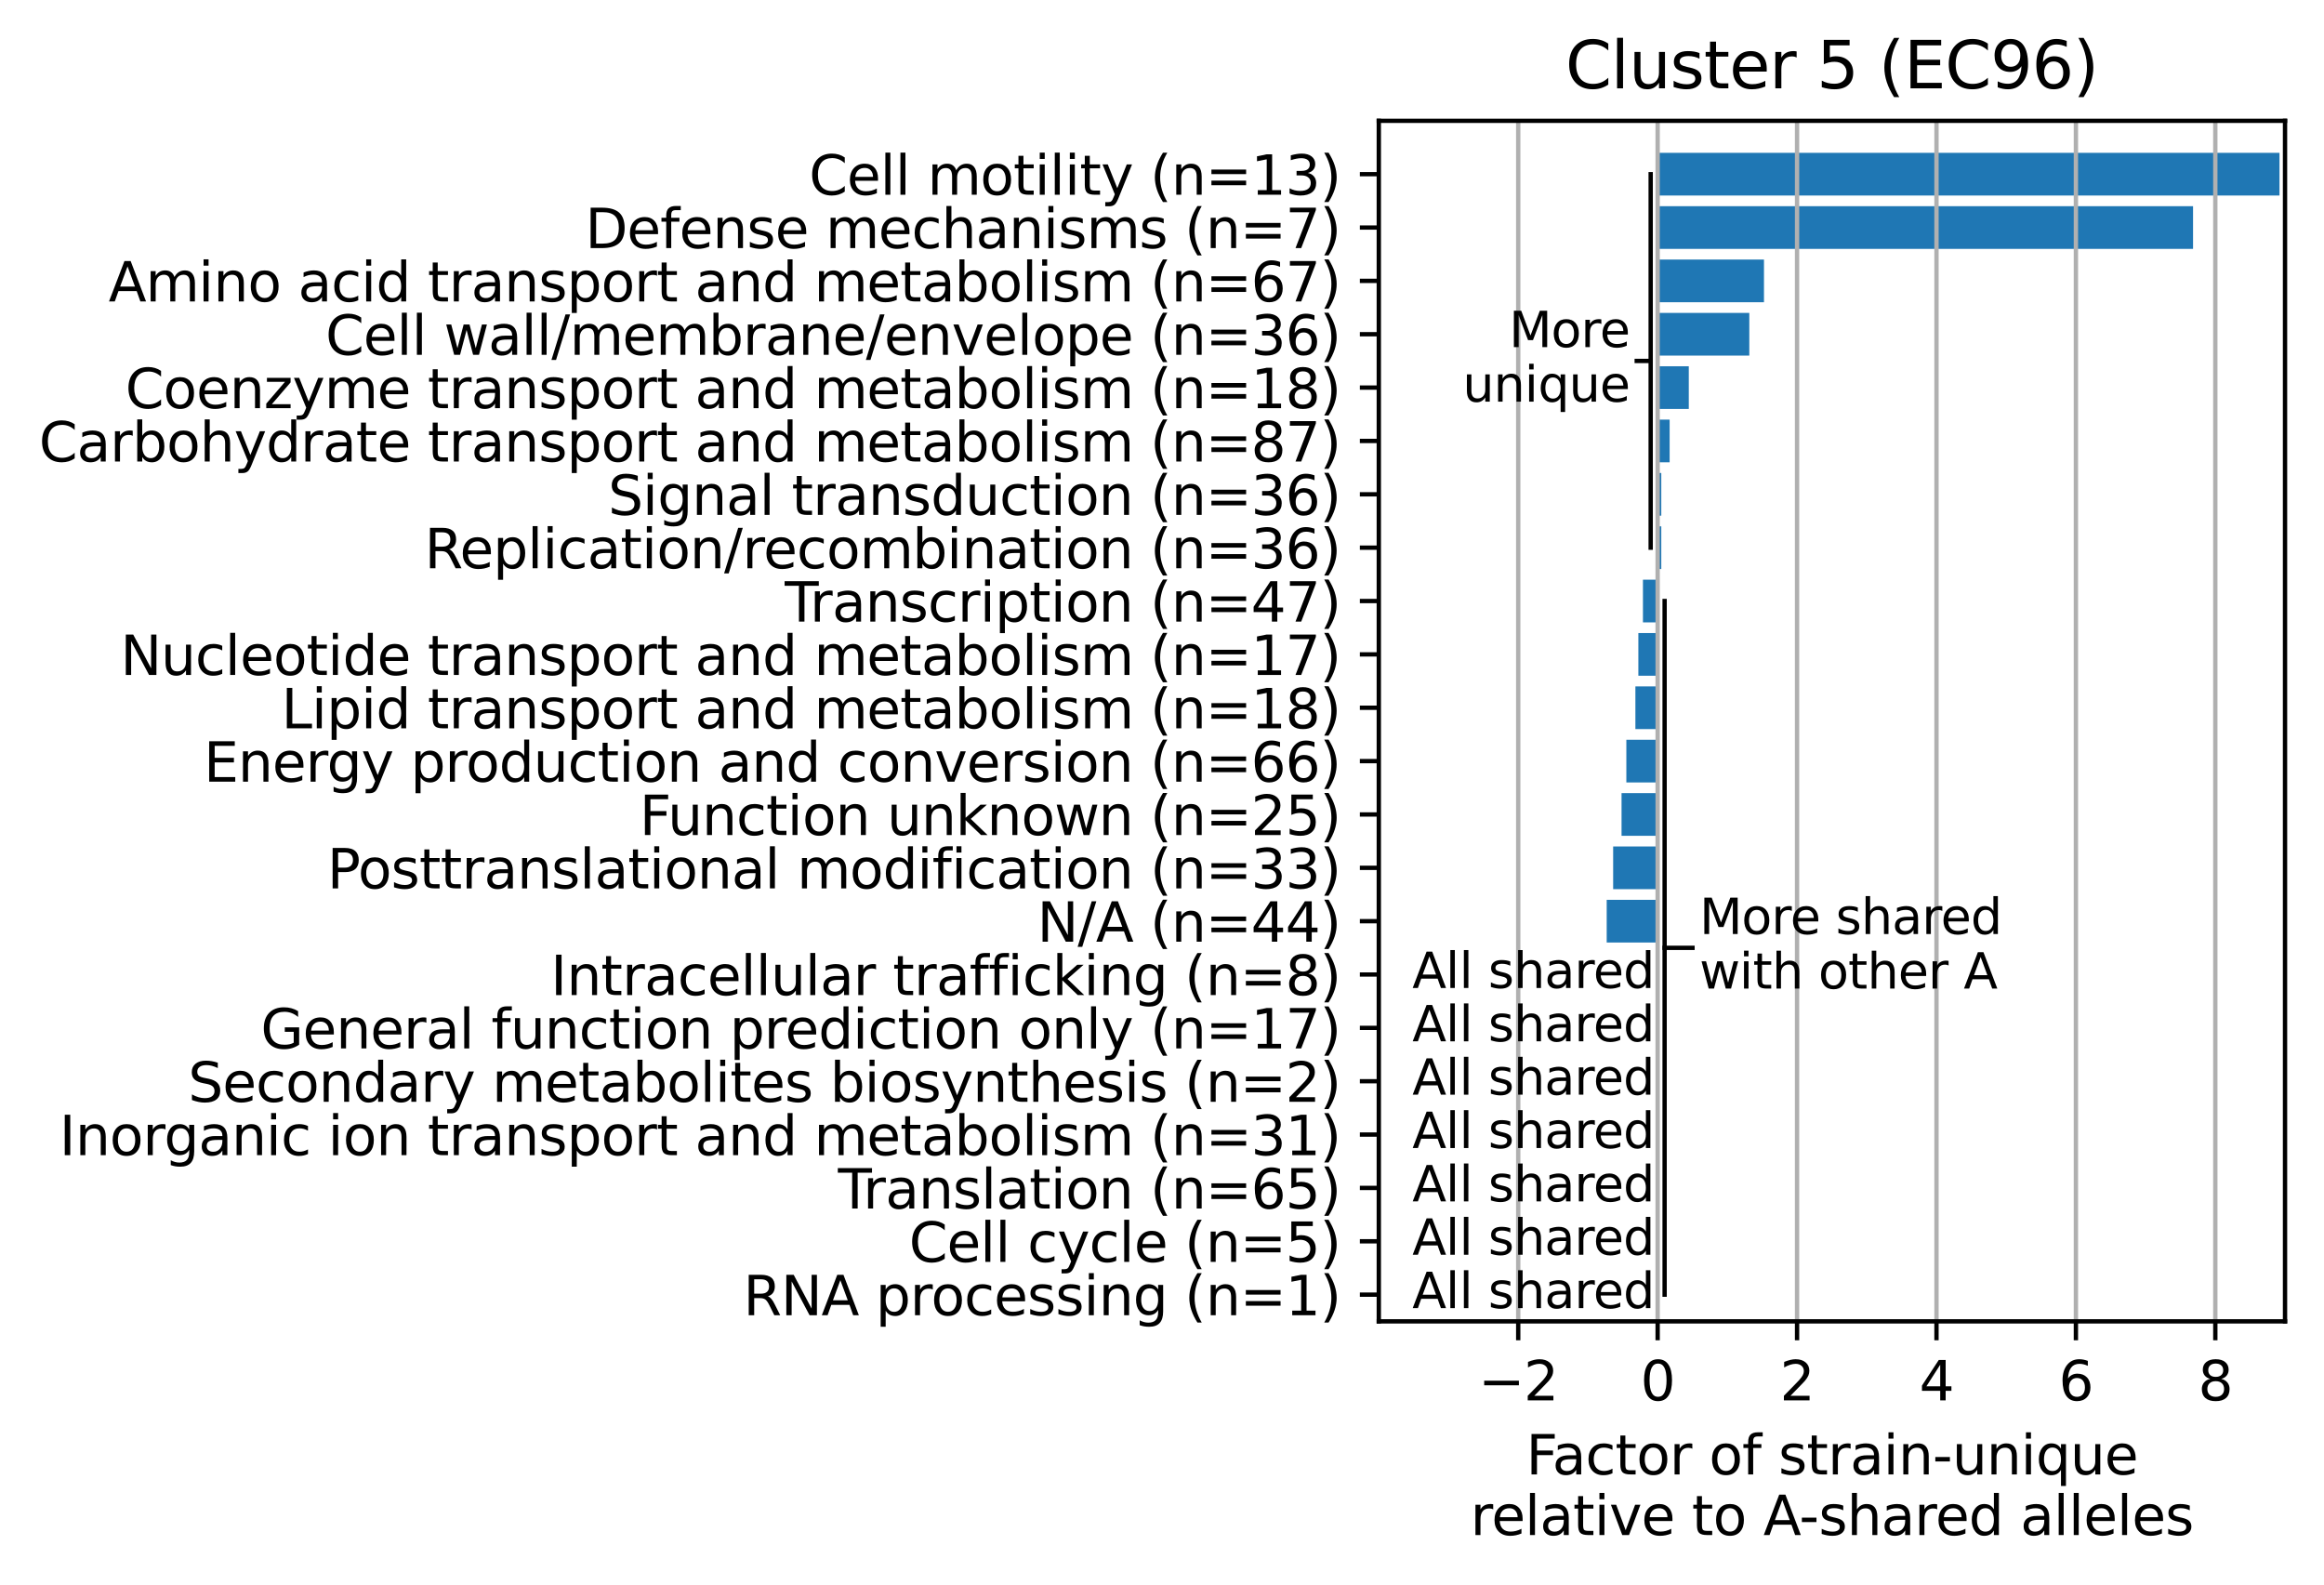 <?xml version="1.0" encoding="utf-8" standalone="no"?>
<!DOCTYPE svg PUBLIC "-//W3C//DTD SVG 1.1//EN"
  "http://www.w3.org/Graphics/SVG/1.1/DTD/svg11.dtd">
<svg xmlns:xlink="http://www.w3.org/1999/xlink" width="429.298pt" height="292.832pt" viewBox="0 0 429.298 292.832" xmlns="http://www.w3.org/2000/svg" version="1.1">
 <defs>
  <style type="text/css">*{stroke-linejoin: round; stroke-linecap: butt}</style>
 </defs>
 <g id="figure_1">
  <g id="patch_1">
   <path d="M -0 292.832 
L 429.298 292.832 
L 429.298 0 
L -0 0 
z
" style="fill: #ffffff"/>
  </g>
  <g id="axes_1">
   <g id="patch_2">
    <path d="M 254.698 244.078 
L 422.098 244.078 
L 422.098 22.318 
L 254.698 22.318 
z
" style="fill: #ffffff"/>
   </g>
   <g id="patch_3">
    <path d="M 306.206 174.101 
L 296.795 174.101 
L 296.795 166.216 
L 306.206 166.216 
z
" clip-path="url(#p7c5226bea7)" style="fill: #1f77b4"/>
   </g>
   <g id="patch_4">
    <path d="M 306.206 164.245 
L 297.987 164.245 
L 297.987 156.36 
L 306.206 156.36 
z
" clip-path="url(#p7c5226bea7)" style="fill: #1f77b4"/>
   </g>
   <g id="patch_5">
    <path d="M 306.206 154.389 
L 299.539 154.389 
L 299.539 146.504 
L 306.206 146.504 
z
" clip-path="url(#p7c5226bea7)" style="fill: #1f77b4"/>
   </g>
   <g id="patch_6">
    <path d="M 306.206 144.533 
L 300.426 144.533 
L 300.426 136.648 
L 306.206 136.648 
z
" clip-path="url(#p7c5226bea7)" style="fill: #1f77b4"/>
   </g>
   <g id="patch_7">
    <path d="M 306.206 134.677 
L 302.096 134.677 
L 302.096 126.792 
L 306.206 126.792 
z
" clip-path="url(#p7c5226bea7)" style="fill: #1f77b4"/>
   </g>
   <g id="patch_8">
    <path d="M 306.206 124.821 
L 302.644 124.821 
L 302.644 116.936 
L 306.206 116.936 
z
" clip-path="url(#p7c5226bea7)" style="fill: #1f77b4"/>
   </g>
   <g id="patch_9">
    <path d="M 306.206 114.965 
L 303.491 114.965 
L 303.491 107.08 
L 306.206 107.08 
z
" clip-path="url(#p7c5226bea7)" style="fill: #1f77b4"/>
   </g>
   <g id="patch_10">
    <path d="M 306.206 105.109 
L 306.878 105.109 
L 306.878 97.224 
L 306.206 97.224 
z
" clip-path="url(#p7c5226bea7)" style="fill: #1f77b4"/>
   </g>
   <g id="patch_11">
    <path d="M 306.206 95.253 
L 306.878 95.253 
L 306.878 87.368 
L 306.206 87.368 
z
" clip-path="url(#p7c5226bea7)" style="fill: #1f77b4"/>
   </g>
   <g id="patch_12">
    <path d="M 306.206 85.397 
L 308.422 85.397 
L 308.422 77.512 
L 306.206 77.512 
z
" clip-path="url(#p7c5226bea7)" style="fill: #1f77b4"/>
   </g>
   <g id="patch_13">
    <path d="M 306.206 75.541 
L 311.959 75.541 
L 311.959 67.656 
L 306.206 67.656 
z
" clip-path="url(#p7c5226bea7)" style="fill: #1f77b4"/>
   </g>
   <g id="patch_14">
    <path d="M 306.206 65.685 
L 323.137 65.685 
L 323.137 57.8 
L 306.206 57.8 
z
" clip-path="url(#p7c5226bea7)" style="fill: #1f77b4"/>
   </g>
   <g id="patch_15">
    <path d="M 306.206 55.829 
L 325.847 55.829 
L 325.847 47.944 
L 306.206 47.944 
z
" clip-path="url(#p7c5226bea7)" style="fill: #1f77b4"/>
   </g>
   <g id="patch_16">
    <path d="M 306.206 45.973 
L 405.108 45.973 
L 405.108 38.088 
L 306.206 38.088 
z
" clip-path="url(#p7c5226bea7)" style="fill: #1f77b4"/>
   </g>
   <g id="patch_17">
    <path d="M 306.206 36.117 
L 421.076 36.117 
L 421.076 28.232 
L 306.206 28.232 
z
" clip-path="url(#p7c5226bea7)" style="fill: #1f77b4"/>
   </g>
   <g id="matplotlib.axis_1">
    <g id="xtick_1">
     <g id="line2d_1">
      <path d="M 280.452 244.078 
L 280.452 22.318 
" clip-path="url(#p7c5226bea7)" style="fill: none; stroke: #b0b0b0; stroke-width: 0.8; stroke-linecap: square"/>
     </g>
     <g id="line2d_2">
      <defs>
       <path id="m10ddf286e0" d="M 0 0 
L 0 3.5 
" style="stroke: #000000; stroke-width: 0.8"/>
      </defs>
      <g>
       <use xlink:href="#m10ddf286e0" x="280.452" y="244.078" style="stroke: #000000; stroke-width: 0.8"/>
      </g>
     </g>
     <g id="text_1">
      <!-- −2 -->
      <g transform="translate(273.081 258.677) scale(0.1 -0.1)">
       <defs>
        <path id="DejaVuSans-2212" d="M 678 2272 
L 4684 2272 
L 4684 1741 
L 678 1741 
L 678 2272 
z
" transform="scale(0.016)"/>
        <path id="DejaVuSans-32" d="M 1228 531 
L 3431 531 
L 3431 0 
L 469 0 
L 469 531 
Q 828 903 1448 1529 
Q 2069 2156 2228 2338 
Q 2531 2678 2651 2914 
Q 2772 3150 2772 3378 
Q 2772 3750 2511 3984 
Q 2250 4219 1831 4219 
Q 1534 4219 1204 4116 
Q 875 4013 500 3803 
L 500 4441 
Q 881 4594 1212 4672 
Q 1544 4750 1819 4750 
Q 2544 4750 2975 4387 
Q 3406 4025 3406 3419 
Q 3406 3131 3298 2873 
Q 3191 2616 2906 2266 
Q 2828 2175 2409 1742 
Q 1991 1309 1228 531 
z
" transform="scale(0.016)"/>
       </defs>
       <use xlink:href="#DejaVuSans-2212"/>
       <use xlink:href="#DejaVuSans-32" x="83.789"/>
      </g>
     </g>
    </g>
    <g id="xtick_2">
     <g id="line2d_3">
      <path d="M 306.206 244.078 
L 306.206 22.318 
" clip-path="url(#p7c5226bea7)" style="fill: none; stroke: #b0b0b0; stroke-width: 0.8; stroke-linecap: square"/>
     </g>
     <g id="line2d_4">
      <g>
       <use xlink:href="#m10ddf286e0" x="306.206" y="244.078" style="stroke: #000000; stroke-width: 0.8"/>
      </g>
     </g>
     <g id="text_2">
      <!-- 0 -->
      <g transform="translate(303.025 258.677) scale(0.1 -0.1)">
       <defs>
        <path id="DejaVuSans-30" d="M 2034 4250 
Q 1547 4250 1301 3770 
Q 1056 3291 1056 2328 
Q 1056 1369 1301 889 
Q 1547 409 2034 409 
Q 2525 409 2770 889 
Q 3016 1369 3016 2328 
Q 3016 3291 2770 3770 
Q 2525 4250 2034 4250 
z
M 2034 4750 
Q 2819 4750 3233 4129 
Q 3647 3509 3647 2328 
Q 3647 1150 3233 529 
Q 2819 -91 2034 -91 
Q 1250 -91 836 529 
Q 422 1150 422 2328 
Q 422 3509 836 4129 
Q 1250 4750 2034 4750 
z
" transform="scale(0.016)"/>
       </defs>
       <use xlink:href="#DejaVuSans-30"/>
      </g>
     </g>
    </g>
    <g id="xtick_3">
     <g id="line2d_5">
      <path d="M 331.96 244.078 
L 331.96 22.318 
" clip-path="url(#p7c5226bea7)" style="fill: none; stroke: #b0b0b0; stroke-width: 0.8; stroke-linecap: square"/>
     </g>
     <g id="line2d_6">
      <g>
       <use xlink:href="#m10ddf286e0" x="331.96" y="244.078" style="stroke: #000000; stroke-width: 0.8"/>
      </g>
     </g>
     <g id="text_3">
      <!-- 2 -->
      <g transform="translate(328.779 258.677) scale(0.1 -0.1)">
       <use xlink:href="#DejaVuSans-32"/>
      </g>
     </g>
    </g>
    <g id="xtick_4">
     <g id="line2d_7">
      <path d="M 357.714 244.078 
L 357.714 22.318 
" clip-path="url(#p7c5226bea7)" style="fill: none; stroke: #b0b0b0; stroke-width: 0.8; stroke-linecap: square"/>
     </g>
     <g id="line2d_8">
      <g>
       <use xlink:href="#m10ddf286e0" x="357.714" y="244.078" style="stroke: #000000; stroke-width: 0.8"/>
      </g>
     </g>
     <g id="text_4">
      <!-- 4 -->
      <g transform="translate(354.533 258.677) scale(0.1 -0.1)">
       <defs>
        <path id="DejaVuSans-34" d="M 2419 4116 
L 825 1625 
L 2419 1625 
L 2419 4116 
z
M 2253 4666 
L 3047 4666 
L 3047 1625 
L 3713 1625 
L 3713 1100 
L 3047 1100 
L 3047 0 
L 2419 0 
L 2419 1100 
L 313 1100 
L 313 1709 
L 2253 4666 
z
" transform="scale(0.016)"/>
       </defs>
       <use xlink:href="#DejaVuSans-34"/>
      </g>
     </g>
    </g>
    <g id="xtick_5">
     <g id="line2d_9">
      <path d="M 383.468 244.078 
L 383.468 22.318 
" clip-path="url(#p7c5226bea7)" style="fill: none; stroke: #b0b0b0; stroke-width: 0.8; stroke-linecap: square"/>
     </g>
     <g id="line2d_10">
      <g>
       <use xlink:href="#m10ddf286e0" x="383.468" y="244.078" style="stroke: #000000; stroke-width: 0.8"/>
      </g>
     </g>
     <g id="text_5">
      <!-- 6 -->
      <g transform="translate(380.286 258.677) scale(0.1 -0.1)">
       <defs>
        <path id="DejaVuSans-36" d="M 2113 2584 
Q 1688 2584 1439 2293 
Q 1191 2003 1191 1497 
Q 1191 994 1439 701 
Q 1688 409 2113 409 
Q 2538 409 2786 701 
Q 3034 994 3034 1497 
Q 3034 2003 2786 2293 
Q 2538 2584 2113 2584 
z
M 3366 4563 
L 3366 3988 
Q 3128 4100 2886 4159 
Q 2644 4219 2406 4219 
Q 1781 4219 1451 3797 
Q 1122 3375 1075 2522 
Q 1259 2794 1537 2939 
Q 1816 3084 2150 3084 
Q 2853 3084 3261 2657 
Q 3669 2231 3669 1497 
Q 3669 778 3244 343 
Q 2819 -91 2113 -91 
Q 1303 -91 875 529 
Q 447 1150 447 2328 
Q 447 3434 972 4092 
Q 1497 4750 2381 4750 
Q 2619 4750 2861 4703 
Q 3103 4656 3366 4563 
z
" transform="scale(0.016)"/>
       </defs>
       <use xlink:href="#DejaVuSans-36"/>
      </g>
     </g>
    </g>
    <g id="xtick_6">
     <g id="line2d_11">
      <path d="M 409.222 244.078 
L 409.222 22.318 
" clip-path="url(#p7c5226bea7)" style="fill: none; stroke: #b0b0b0; stroke-width: 0.8; stroke-linecap: square"/>
     </g>
     <g id="line2d_12">
      <g>
       <use xlink:href="#m10ddf286e0" x="409.222" y="244.078" style="stroke: #000000; stroke-width: 0.8"/>
      </g>
     </g>
     <g id="text_6">
      <!-- 8 -->
      <g transform="translate(406.04 258.677) scale(0.1 -0.1)">
       <defs>
        <path id="DejaVuSans-38" d="M 2034 2216 
Q 1584 2216 1326 1975 
Q 1069 1734 1069 1313 
Q 1069 891 1326 650 
Q 1584 409 2034 409 
Q 2484 409 2743 651 
Q 3003 894 3003 1313 
Q 3003 1734 2745 1975 
Q 2488 2216 2034 2216 
z
M 1403 2484 
Q 997 2584 770 2862 
Q 544 3141 544 3541 
Q 544 4100 942 4425 
Q 1341 4750 2034 4750 
Q 2731 4750 3128 4425 
Q 3525 4100 3525 3541 
Q 3525 3141 3298 2862 
Q 3072 2584 2669 2484 
Q 3125 2378 3379 2068 
Q 3634 1759 3634 1313 
Q 3634 634 3220 271 
Q 2806 -91 2034 -91 
Q 1263 -91 848 271 
Q 434 634 434 1313 
Q 434 1759 690 2068 
Q 947 2378 1403 2484 
z
M 1172 3481 
Q 1172 3119 1398 2916 
Q 1625 2713 2034 2713 
Q 2441 2713 2670 2916 
Q 2900 3119 2900 3481 
Q 2900 3844 2670 4047 
Q 2441 4250 2034 4250 
Q 1625 4250 1398 4047 
Q 1172 3844 1172 3481 
z
" transform="scale(0.016)"/>
       </defs>
       <use xlink:href="#DejaVuSans-38"/>
      </g>
     </g>
    </g>
    <g id="text_7">
     <!-- Factor of strain-unique -->
     <g transform="translate(281.901 272.355) scale(0.1 -0.1)">
      <defs>
       <path id="DejaVuSans-46" d="M 628 4666 
L 3309 4666 
L 3309 4134 
L 1259 4134 
L 1259 2759 
L 3109 2759 
L 3109 2228 
L 1259 2228 
L 1259 0 
L 628 0 
L 628 4666 
z
" transform="scale(0.016)"/>
       <path id="DejaVuSans-61" d="M 2194 1759 
Q 1497 1759 1228 1600 
Q 959 1441 959 1056 
Q 959 750 1161 570 
Q 1363 391 1709 391 
Q 2188 391 2477 730 
Q 2766 1069 2766 1631 
L 2766 1759 
L 2194 1759 
z
M 3341 1997 
L 3341 0 
L 2766 0 
L 2766 531 
Q 2569 213 2275 61 
Q 1981 -91 1556 -91 
Q 1019 -91 701 211 
Q 384 513 384 1019 
Q 384 1609 779 1909 
Q 1175 2209 1959 2209 
L 2766 2209 
L 2766 2266 
Q 2766 2663 2505 2880 
Q 2244 3097 1772 3097 
Q 1472 3097 1187 3025 
Q 903 2953 641 2809 
L 641 3341 
Q 956 3463 1253 3523 
Q 1550 3584 1831 3584 
Q 2591 3584 2966 3190 
Q 3341 2797 3341 1997 
z
" transform="scale(0.016)"/>
       <path id="DejaVuSans-63" d="M 3122 3366 
L 3122 2828 
Q 2878 2963 2633 3030 
Q 2388 3097 2138 3097 
Q 1578 3097 1268 2742 
Q 959 2388 959 1747 
Q 959 1106 1268 751 
Q 1578 397 2138 397 
Q 2388 397 2633 464 
Q 2878 531 3122 666 
L 3122 134 
Q 2881 22 2623 -34 
Q 2366 -91 2075 -91 
Q 1284 -91 818 406 
Q 353 903 353 1747 
Q 353 2603 823 3093 
Q 1294 3584 2113 3584 
Q 2378 3584 2631 3529 
Q 2884 3475 3122 3366 
z
" transform="scale(0.016)"/>
       <path id="DejaVuSans-74" d="M 1172 4494 
L 1172 3500 
L 2356 3500 
L 2356 3053 
L 1172 3053 
L 1172 1153 
Q 1172 725 1289 603 
Q 1406 481 1766 481 
L 2356 481 
L 2356 0 
L 1766 0 
Q 1100 0 847 248 
Q 594 497 594 1153 
L 594 3053 
L 172 3053 
L 172 3500 
L 594 3500 
L 594 4494 
L 1172 4494 
z
" transform="scale(0.016)"/>
       <path id="DejaVuSans-6f" d="M 1959 3097 
Q 1497 3097 1228 2736 
Q 959 2375 959 1747 
Q 959 1119 1226 758 
Q 1494 397 1959 397 
Q 2419 397 2687 759 
Q 2956 1122 2956 1747 
Q 2956 2369 2687 2733 
Q 2419 3097 1959 3097 
z
M 1959 3584 
Q 2709 3584 3137 3096 
Q 3566 2609 3566 1747 
Q 3566 888 3137 398 
Q 2709 -91 1959 -91 
Q 1206 -91 779 398 
Q 353 888 353 1747 
Q 353 2609 779 3096 
Q 1206 3584 1959 3584 
z
" transform="scale(0.016)"/>
       <path id="DejaVuSans-72" d="M 2631 2963 
Q 2534 3019 2420 3045 
Q 2306 3072 2169 3072 
Q 1681 3072 1420 2755 
Q 1159 2438 1159 1844 
L 1159 0 
L 581 0 
L 581 3500 
L 1159 3500 
L 1159 2956 
Q 1341 3275 1631 3429 
Q 1922 3584 2338 3584 
Q 2397 3584 2469 3576 
Q 2541 3569 2628 3553 
L 2631 2963 
z
" transform="scale(0.016)"/>
       <path id="DejaVuSans-20" transform="scale(0.016)"/>
       <path id="DejaVuSans-66" d="M 2375 4863 
L 2375 4384 
L 1825 4384 
Q 1516 4384 1395 4259 
Q 1275 4134 1275 3809 
L 1275 3500 
L 2222 3500 
L 2222 3053 
L 1275 3053 
L 1275 0 
L 697 0 
L 697 3053 
L 147 3053 
L 147 3500 
L 697 3500 
L 697 3744 
Q 697 4328 969 4595 
Q 1241 4863 1831 4863 
L 2375 4863 
z
" transform="scale(0.016)"/>
       <path id="DejaVuSans-73" d="M 2834 3397 
L 2834 2853 
Q 2591 2978 2328 3040 
Q 2066 3103 1784 3103 
Q 1356 3103 1142 2972 
Q 928 2841 928 2578 
Q 928 2378 1081 2264 
Q 1234 2150 1697 2047 
L 1894 2003 
Q 2506 1872 2764 1633 
Q 3022 1394 3022 966 
Q 3022 478 2636 193 
Q 2250 -91 1575 -91 
Q 1294 -91 989 -36 
Q 684 19 347 128 
L 347 722 
Q 666 556 975 473 
Q 1284 391 1588 391 
Q 1994 391 2212 530 
Q 2431 669 2431 922 
Q 2431 1156 2273 1281 
Q 2116 1406 1581 1522 
L 1381 1569 
Q 847 1681 609 1914 
Q 372 2147 372 2553 
Q 372 3047 722 3315 
Q 1072 3584 1716 3584 
Q 2034 3584 2315 3537 
Q 2597 3491 2834 3397 
z
" transform="scale(0.016)"/>
       <path id="DejaVuSans-69" d="M 603 3500 
L 1178 3500 
L 1178 0 
L 603 0 
L 603 3500 
z
M 603 4863 
L 1178 4863 
L 1178 4134 
L 603 4134 
L 603 4863 
z
" transform="scale(0.016)"/>
       <path id="DejaVuSans-6e" d="M 3513 2113 
L 3513 0 
L 2938 0 
L 2938 2094 
Q 2938 2591 2744 2837 
Q 2550 3084 2163 3084 
Q 1697 3084 1428 2787 
Q 1159 2491 1159 1978 
L 1159 0 
L 581 0 
L 581 3500 
L 1159 3500 
L 1159 2956 
Q 1366 3272 1645 3428 
Q 1925 3584 2291 3584 
Q 2894 3584 3203 3211 
Q 3513 2838 3513 2113 
z
" transform="scale(0.016)"/>
       <path id="DejaVuSans-2d" d="M 313 2009 
L 1997 2009 
L 1997 1497 
L 313 1497 
L 313 2009 
z
" transform="scale(0.016)"/>
       <path id="DejaVuSans-75" d="M 544 1381 
L 544 3500 
L 1119 3500 
L 1119 1403 
Q 1119 906 1312 657 
Q 1506 409 1894 409 
Q 2359 409 2629 706 
Q 2900 1003 2900 1516 
L 2900 3500 
L 3475 3500 
L 3475 0 
L 2900 0 
L 2900 538 
Q 2691 219 2414 64 
Q 2138 -91 1772 -91 
Q 1169 -91 856 284 
Q 544 659 544 1381 
z
M 1991 3584 
L 1991 3584 
z
" transform="scale(0.016)"/>
       <path id="DejaVuSans-71" d="M 947 1747 
Q 947 1113 1208 752 
Q 1469 391 1925 391 
Q 2381 391 2643 752 
Q 2906 1113 2906 1747 
Q 2906 2381 2643 2742 
Q 2381 3103 1925 3103 
Q 1469 3103 1208 2742 
Q 947 2381 947 1747 
z
M 2906 525 
Q 2725 213 2448 61 
Q 2172 -91 1784 -91 
Q 1150 -91 751 415 
Q 353 922 353 1747 
Q 353 2572 751 3078 
Q 1150 3584 1784 3584 
Q 2172 3584 2448 3432 
Q 2725 3281 2906 2969 
L 2906 3500 
L 3481 3500 
L 3481 -1331 
L 2906 -1331 
L 2906 525 
z
" transform="scale(0.016)"/>
       <path id="DejaVuSans-65" d="M 3597 1894 
L 3597 1613 
L 953 1613 
Q 991 1019 1311 708 
Q 1631 397 2203 397 
Q 2534 397 2845 478 
Q 3156 559 3463 722 
L 3463 178 
Q 3153 47 2828 -22 
Q 2503 -91 2169 -91 
Q 1331 -91 842 396 
Q 353 884 353 1716 
Q 353 2575 817 3079 
Q 1281 3584 2069 3584 
Q 2775 3584 3186 3129 
Q 3597 2675 3597 1894 
z
M 3022 2063 
Q 3016 2534 2758 2815 
Q 2500 3097 2075 3097 
Q 1594 3097 1305 2825 
Q 1016 2553 972 2059 
L 3022 2063 
z
" transform="scale(0.016)"/>
      </defs>
      <use xlink:href="#DejaVuSans-46"/>
      <use xlink:href="#DejaVuSans-61" x="48.395"/>
      <use xlink:href="#DejaVuSans-63" x="109.674"/>
      <use xlink:href="#DejaVuSans-74" x="164.654"/>
      <use xlink:href="#DejaVuSans-6f" x="203.863"/>
      <use xlink:href="#DejaVuSans-72" x="265.045"/>
      <use xlink:href="#DejaVuSans-20" x="306.158"/>
      <use xlink:href="#DejaVuSans-6f" x="337.945"/>
      <use xlink:href="#DejaVuSans-66" x="399.127"/>
      <use xlink:href="#DejaVuSans-20" x="434.332"/>
      <use xlink:href="#DejaVuSans-73" x="466.119"/>
      <use xlink:href="#DejaVuSans-74" x="518.219"/>
      <use xlink:href="#DejaVuSans-72" x="557.428"/>
      <use xlink:href="#DejaVuSans-61" x="598.541"/>
      <use xlink:href="#DejaVuSans-69" x="659.82"/>
      <use xlink:href="#DejaVuSans-6e" x="687.604"/>
      <use xlink:href="#DejaVuSans-2d" x="750.982"/>
      <use xlink:href="#DejaVuSans-75" x="787.066"/>
      <use xlink:href="#DejaVuSans-6e" x="850.445"/>
      <use xlink:href="#DejaVuSans-69" x="913.824"/>
      <use xlink:href="#DejaVuSans-71" x="941.607"/>
      <use xlink:href="#DejaVuSans-75" x="1005.084"/>
      <use xlink:href="#DejaVuSans-65" x="1068.463"/>
     </g>
     <!-- relative to A-shared alleles -->
     <g transform="translate(271.622 283.553) scale(0.1 -0.1)">
      <defs>
       <path id="DejaVuSans-6c" d="M 603 4863 
L 1178 4863 
L 1178 0 
L 603 0 
L 603 4863 
z
" transform="scale(0.016)"/>
       <path id="DejaVuSans-76" d="M 191 3500 
L 800 3500 
L 1894 563 
L 2988 3500 
L 3597 3500 
L 2284 0 
L 1503 0 
L 191 3500 
z
" transform="scale(0.016)"/>
       <path id="DejaVuSans-41" d="M 2188 4044 
L 1331 1722 
L 3047 1722 
L 2188 4044 
z
M 1831 4666 
L 2547 4666 
L 4325 0 
L 3669 0 
L 3244 1197 
L 1141 1197 
L 716 0 
L 50 0 
L 1831 4666 
z
" transform="scale(0.016)"/>
       <path id="DejaVuSans-68" d="M 3513 2113 
L 3513 0 
L 2938 0 
L 2938 2094 
Q 2938 2591 2744 2837 
Q 2550 3084 2163 3084 
Q 1697 3084 1428 2787 
Q 1159 2491 1159 1978 
L 1159 0 
L 581 0 
L 581 4863 
L 1159 4863 
L 1159 2956 
Q 1366 3272 1645 3428 
Q 1925 3584 2291 3584 
Q 2894 3584 3203 3211 
Q 3513 2838 3513 2113 
z
" transform="scale(0.016)"/>
       <path id="DejaVuSans-64" d="M 2906 2969 
L 2906 4863 
L 3481 4863 
L 3481 0 
L 2906 0 
L 2906 525 
Q 2725 213 2448 61 
Q 2172 -91 1784 -91 
Q 1150 -91 751 415 
Q 353 922 353 1747 
Q 353 2572 751 3078 
Q 1150 3584 1784 3584 
Q 2172 3584 2448 3432 
Q 2725 3281 2906 2969 
z
M 947 1747 
Q 947 1113 1208 752 
Q 1469 391 1925 391 
Q 2381 391 2643 752 
Q 2906 1113 2906 1747 
Q 2906 2381 2643 2742 
Q 2381 3103 1925 3103 
Q 1469 3103 1208 2742 
Q 947 2381 947 1747 
z
" transform="scale(0.016)"/>
      </defs>
      <use xlink:href="#DejaVuSans-72"/>
      <use xlink:href="#DejaVuSans-65" x="38.863"/>
      <use xlink:href="#DejaVuSans-6c" x="100.387"/>
      <use xlink:href="#DejaVuSans-61" x="128.17"/>
      <use xlink:href="#DejaVuSans-74" x="189.449"/>
      <use xlink:href="#DejaVuSans-69" x="228.658"/>
      <use xlink:href="#DejaVuSans-76" x="256.441"/>
      <use xlink:href="#DejaVuSans-65" x="315.621"/>
      <use xlink:href="#DejaVuSans-20" x="377.145"/>
      <use xlink:href="#DejaVuSans-74" x="408.932"/>
      <use xlink:href="#DejaVuSans-6f" x="448.141"/>
      <use xlink:href="#DejaVuSans-20" x="509.322"/>
      <use xlink:href="#DejaVuSans-41" x="541.109"/>
      <use xlink:href="#DejaVuSans-2d" x="607.268"/>
      <use xlink:href="#DejaVuSans-73" x="643.352"/>
      <use xlink:href="#DejaVuSans-68" x="695.451"/>
      <use xlink:href="#DejaVuSans-61" x="758.83"/>
      <use xlink:href="#DejaVuSans-72" x="820.109"/>
      <use xlink:href="#DejaVuSans-65" x="858.973"/>
      <use xlink:href="#DejaVuSans-64" x="920.496"/>
      <use xlink:href="#DejaVuSans-20" x="983.973"/>
      <use xlink:href="#DejaVuSans-61" x="1015.76"/>
      <use xlink:href="#DejaVuSans-6c" x="1077.039"/>
      <use xlink:href="#DejaVuSans-6c" x="1104.822"/>
      <use xlink:href="#DejaVuSans-65" x="1132.605"/>
      <use xlink:href="#DejaVuSans-6c" x="1194.129"/>
      <use xlink:href="#DejaVuSans-65" x="1221.912"/>
      <use xlink:href="#DejaVuSans-73" x="1283.436"/>
     </g>
    </g>
   </g>
   <g id="matplotlib.axis_2">
    <g id="ytick_1">
     <g id="line2d_13">
      <defs>
       <path id="m4076dbdcee" d="M 0 0 
L -3.5 0 
" style="stroke: #000000; stroke-width: 0.8"/>
      </defs>
      <g>
       <use xlink:href="#m4076dbdcee" x="254.698" y="239.15" style="stroke: #000000; stroke-width: 0.8"/>
      </g>
     </g>
     <g id="text_8">
      <!-- RNA processing (n=1) -->
      <g transform="translate(137.302 242.949) scale(0.1 -0.1)">
       <defs>
        <path id="DejaVuSans-52" d="M 2841 2188 
Q 3044 2119 3236 1894 
Q 3428 1669 3622 1275 
L 4263 0 
L 3584 0 
L 2988 1197 
Q 2756 1666 2539 1819 
Q 2322 1972 1947 1972 
L 1259 1972 
L 1259 0 
L 628 0 
L 628 4666 
L 2053 4666 
Q 2853 4666 3247 4331 
Q 3641 3997 3641 3322 
Q 3641 2881 3436 2590 
Q 3231 2300 2841 2188 
z
M 1259 4147 
L 1259 2491 
L 2053 2491 
Q 2509 2491 2742 2702 
Q 2975 2913 2975 3322 
Q 2975 3731 2742 3939 
Q 2509 4147 2053 4147 
L 1259 4147 
z
" transform="scale(0.016)"/>
        <path id="DejaVuSans-4e" d="M 628 4666 
L 1478 4666 
L 3547 763 
L 3547 4666 
L 4159 4666 
L 4159 0 
L 3309 0 
L 1241 3903 
L 1241 0 
L 628 0 
L 628 4666 
z
" transform="scale(0.016)"/>
        <path id="DejaVuSans-70" d="M 1159 525 
L 1159 -1331 
L 581 -1331 
L 581 3500 
L 1159 3500 
L 1159 2969 
Q 1341 3281 1617 3432 
Q 1894 3584 2278 3584 
Q 2916 3584 3314 3078 
Q 3713 2572 3713 1747 
Q 3713 922 3314 415 
Q 2916 -91 2278 -91 
Q 1894 -91 1617 61 
Q 1341 213 1159 525 
z
M 3116 1747 
Q 3116 2381 2855 2742 
Q 2594 3103 2138 3103 
Q 1681 3103 1420 2742 
Q 1159 2381 1159 1747 
Q 1159 1113 1420 752 
Q 1681 391 2138 391 
Q 2594 391 2855 752 
Q 3116 1113 3116 1747 
z
" transform="scale(0.016)"/>
        <path id="DejaVuSans-67" d="M 2906 1791 
Q 2906 2416 2648 2759 
Q 2391 3103 1925 3103 
Q 1463 3103 1205 2759 
Q 947 2416 947 1791 
Q 947 1169 1205 825 
Q 1463 481 1925 481 
Q 2391 481 2648 825 
Q 2906 1169 2906 1791 
z
M 3481 434 
Q 3481 -459 3084 -895 
Q 2688 -1331 1869 -1331 
Q 1566 -1331 1297 -1286 
Q 1028 -1241 775 -1147 
L 775 -588 
Q 1028 -725 1275 -790 
Q 1522 -856 1778 -856 
Q 2344 -856 2625 -561 
Q 2906 -266 2906 331 
L 2906 616 
Q 2728 306 2450 153 
Q 2172 0 1784 0 
Q 1141 0 747 490 
Q 353 981 353 1791 
Q 353 2603 747 3093 
Q 1141 3584 1784 3584 
Q 2172 3584 2450 3431 
Q 2728 3278 2906 2969 
L 2906 3500 
L 3481 3500 
L 3481 434 
z
" transform="scale(0.016)"/>
        <path id="DejaVuSans-28" d="M 1984 4856 
Q 1566 4138 1362 3434 
Q 1159 2731 1159 2009 
Q 1159 1288 1364 580 
Q 1569 -128 1984 -844 
L 1484 -844 
Q 1016 -109 783 600 
Q 550 1309 550 2009 
Q 550 2706 781 3412 
Q 1013 4119 1484 4856 
L 1984 4856 
z
" transform="scale(0.016)"/>
        <path id="DejaVuSans-3d" d="M 678 2906 
L 4684 2906 
L 4684 2381 
L 678 2381 
L 678 2906 
z
M 678 1631 
L 4684 1631 
L 4684 1100 
L 678 1100 
L 678 1631 
z
" transform="scale(0.016)"/>
        <path id="DejaVuSans-31" d="M 794 531 
L 1825 531 
L 1825 4091 
L 703 3866 
L 703 4441 
L 1819 4666 
L 2450 4666 
L 2450 531 
L 3481 531 
L 3481 0 
L 794 0 
L 794 531 
z
" transform="scale(0.016)"/>
        <path id="DejaVuSans-29" d="M 513 4856 
L 1013 4856 
Q 1481 4119 1714 3412 
Q 1947 2706 1947 2009 
Q 1947 1309 1714 600 
Q 1481 -109 1013 -844 
L 513 -844 
Q 928 -128 1133 580 
Q 1338 1288 1338 2009 
Q 1338 2731 1133 3434 
Q 928 4138 513 4856 
z
" transform="scale(0.016)"/>
       </defs>
       <use xlink:href="#DejaVuSans-52"/>
       <use xlink:href="#DejaVuSans-4e" x="69.482"/>
       <use xlink:href="#DejaVuSans-41" x="144.287"/>
       <use xlink:href="#DejaVuSans-20" x="212.695"/>
       <use xlink:href="#DejaVuSans-70" x="244.482"/>
       <use xlink:href="#DejaVuSans-72" x="307.959"/>
       <use xlink:href="#DejaVuSans-6f" x="346.822"/>
       <use xlink:href="#DejaVuSans-63" x="408.004"/>
       <use xlink:href="#DejaVuSans-65" x="462.984"/>
       <use xlink:href="#DejaVuSans-73" x="524.508"/>
       <use xlink:href="#DejaVuSans-73" x="576.607"/>
       <use xlink:href="#DejaVuSans-69" x="628.707"/>
       <use xlink:href="#DejaVuSans-6e" x="656.49"/>
       <use xlink:href="#DejaVuSans-67" x="719.869"/>
       <use xlink:href="#DejaVuSans-20" x="783.346"/>
       <use xlink:href="#DejaVuSans-28" x="815.133"/>
       <use xlink:href="#DejaVuSans-6e" x="854.146"/>
       <use xlink:href="#DejaVuSans-3d" x="917.525"/>
       <use xlink:href="#DejaVuSans-31" x="1001.314"/>
       <use xlink:href="#DejaVuSans-29" x="1064.938"/>
      </g>
     </g>
    </g>
    <g id="ytick_2">
     <g id="line2d_14">
      <g>
       <use xlink:href="#m4076dbdcee" x="254.698" y="229.294" style="stroke: #000000; stroke-width: 0.8"/>
      </g>
     </g>
     <g id="text_9">
      <!-- Cell cycle (n=5) -->
      <g transform="translate(167.92 233.093) scale(0.1 -0.1)">
       <defs>
        <path id="DejaVuSans-43" d="M 4122 4306 
L 4122 3641 
Q 3803 3938 3442 4084 
Q 3081 4231 2675 4231 
Q 1875 4231 1450 3742 
Q 1025 3253 1025 2328 
Q 1025 1406 1450 917 
Q 1875 428 2675 428 
Q 3081 428 3442 575 
Q 3803 722 4122 1019 
L 4122 359 
Q 3791 134 3420 21 
Q 3050 -91 2638 -91 
Q 1578 -91 968 557 
Q 359 1206 359 2328 
Q 359 3453 968 4101 
Q 1578 4750 2638 4750 
Q 3056 4750 3426 4639 
Q 3797 4528 4122 4306 
z
" transform="scale(0.016)"/>
        <path id="DejaVuSans-79" d="M 2059 -325 
Q 1816 -950 1584 -1140 
Q 1353 -1331 966 -1331 
L 506 -1331 
L 506 -850 
L 844 -850 
Q 1081 -850 1212 -737 
Q 1344 -625 1503 -206 
L 1606 56 
L 191 3500 
L 800 3500 
L 1894 763 
L 2988 3500 
L 3597 3500 
L 2059 -325 
z
" transform="scale(0.016)"/>
        <path id="DejaVuSans-35" d="M 691 4666 
L 3169 4666 
L 3169 4134 
L 1269 4134 
L 1269 2991 
Q 1406 3038 1543 3061 
Q 1681 3084 1819 3084 
Q 2600 3084 3056 2656 
Q 3513 2228 3513 1497 
Q 3513 744 3044 326 
Q 2575 -91 1722 -91 
Q 1428 -91 1123 -41 
Q 819 9 494 109 
L 494 744 
Q 775 591 1075 516 
Q 1375 441 1709 441 
Q 2250 441 2565 725 
Q 2881 1009 2881 1497 
Q 2881 1984 2565 2268 
Q 2250 2553 1709 2553 
Q 1456 2553 1204 2497 
Q 953 2441 691 2322 
L 691 4666 
z
" transform="scale(0.016)"/>
       </defs>
       <use xlink:href="#DejaVuSans-43"/>
       <use xlink:href="#DejaVuSans-65" x="69.824"/>
       <use xlink:href="#DejaVuSans-6c" x="131.348"/>
       <use xlink:href="#DejaVuSans-6c" x="159.131"/>
       <use xlink:href="#DejaVuSans-20" x="186.914"/>
       <use xlink:href="#DejaVuSans-63" x="218.701"/>
       <use xlink:href="#DejaVuSans-79" x="273.682"/>
       <use xlink:href="#DejaVuSans-63" x="332.861"/>
       <use xlink:href="#DejaVuSans-6c" x="387.842"/>
       <use xlink:href="#DejaVuSans-65" x="415.625"/>
       <use xlink:href="#DejaVuSans-20" x="477.148"/>
       <use xlink:href="#DejaVuSans-28" x="508.936"/>
       <use xlink:href="#DejaVuSans-6e" x="547.949"/>
       <use xlink:href="#DejaVuSans-3d" x="611.328"/>
       <use xlink:href="#DejaVuSans-35" x="695.117"/>
       <use xlink:href="#DejaVuSans-29" x="758.74"/>
      </g>
     </g>
    </g>
    <g id="ytick_3">
     <g id="line2d_15">
      <g>
       <use xlink:href="#m4076dbdcee" x="254.698" y="219.438" style="stroke: #000000; stroke-width: 0.8"/>
      </g>
     </g>
     <g id="text_10">
      <!-- Translation (n=65) -->
      <g transform="translate(154.795 223.237) scale(0.1 -0.1)">
       <defs>
        <path id="DejaVuSans-54" d="M -19 4666 
L 3928 4666 
L 3928 4134 
L 2272 4134 
L 2272 0 
L 1638 0 
L 1638 4134 
L -19 4134 
L -19 4666 
z
" transform="scale(0.016)"/>
       </defs>
       <use xlink:href="#DejaVuSans-54"/>
       <use xlink:href="#DejaVuSans-72" x="46.334"/>
       <use xlink:href="#DejaVuSans-61" x="87.447"/>
       <use xlink:href="#DejaVuSans-6e" x="148.727"/>
       <use xlink:href="#DejaVuSans-73" x="212.105"/>
       <use xlink:href="#DejaVuSans-6c" x="264.205"/>
       <use xlink:href="#DejaVuSans-61" x="291.988"/>
       <use xlink:href="#DejaVuSans-74" x="353.268"/>
       <use xlink:href="#DejaVuSans-69" x="392.477"/>
       <use xlink:href="#DejaVuSans-6f" x="420.26"/>
       <use xlink:href="#DejaVuSans-6e" x="481.441"/>
       <use xlink:href="#DejaVuSans-20" x="544.82"/>
       <use xlink:href="#DejaVuSans-28" x="576.607"/>
       <use xlink:href="#DejaVuSans-6e" x="615.621"/>
       <use xlink:href="#DejaVuSans-3d" x="679"/>
       <use xlink:href="#DejaVuSans-36" x="762.789"/>
       <use xlink:href="#DejaVuSans-35" x="826.412"/>
       <use xlink:href="#DejaVuSans-29" x="890.035"/>
      </g>
     </g>
    </g>
    <g id="ytick_4">
     <g id="line2d_16">
      <g>
       <use xlink:href="#m4076dbdcee" x="254.698" y="209.582" style="stroke: #000000; stroke-width: 0.8"/>
      </g>
     </g>
     <g id="text_11">
      <!-- Inorganic ion transport and metabolism (n=31) -->
      <g transform="translate(10.961 213.381) scale(0.1 -0.1)">
       <defs>
        <path id="DejaVuSans-49" d="M 628 4666 
L 1259 4666 
L 1259 0 
L 628 0 
L 628 4666 
z
" transform="scale(0.016)"/>
        <path id="DejaVuSans-6d" d="M 3328 2828 
Q 3544 3216 3844 3400 
Q 4144 3584 4550 3584 
Q 5097 3584 5394 3201 
Q 5691 2819 5691 2113 
L 5691 0 
L 5113 0 
L 5113 2094 
Q 5113 2597 4934 2840 
Q 4756 3084 4391 3084 
Q 3944 3084 3684 2787 
Q 3425 2491 3425 1978 
L 3425 0 
L 2847 0 
L 2847 2094 
Q 2847 2600 2669 2842 
Q 2491 3084 2119 3084 
Q 1678 3084 1418 2786 
Q 1159 2488 1159 1978 
L 1159 0 
L 581 0 
L 581 3500 
L 1159 3500 
L 1159 2956 
Q 1356 3278 1631 3431 
Q 1906 3584 2284 3584 
Q 2666 3584 2933 3390 
Q 3200 3197 3328 2828 
z
" transform="scale(0.016)"/>
        <path id="DejaVuSans-62" d="M 3116 1747 
Q 3116 2381 2855 2742 
Q 2594 3103 2138 3103 
Q 1681 3103 1420 2742 
Q 1159 2381 1159 1747 
Q 1159 1113 1420 752 
Q 1681 391 2138 391 
Q 2594 391 2855 752 
Q 3116 1113 3116 1747 
z
M 1159 2969 
Q 1341 3281 1617 3432 
Q 1894 3584 2278 3584 
Q 2916 3584 3314 3078 
Q 3713 2572 3713 1747 
Q 3713 922 3314 415 
Q 2916 -91 2278 -91 
Q 1894 -91 1617 61 
Q 1341 213 1159 525 
L 1159 0 
L 581 0 
L 581 4863 
L 1159 4863 
L 1159 2969 
z
" transform="scale(0.016)"/>
        <path id="DejaVuSans-33" d="M 2597 2516 
Q 3050 2419 3304 2112 
Q 3559 1806 3559 1356 
Q 3559 666 3084 287 
Q 2609 -91 1734 -91 
Q 1441 -91 1130 -33 
Q 819 25 488 141 
L 488 750 
Q 750 597 1062 519 
Q 1375 441 1716 441 
Q 2309 441 2620 675 
Q 2931 909 2931 1356 
Q 2931 1769 2642 2001 
Q 2353 2234 1838 2234 
L 1294 2234 
L 1294 2753 
L 1863 2753 
Q 2328 2753 2575 2939 
Q 2822 3125 2822 3475 
Q 2822 3834 2567 4026 
Q 2313 4219 1838 4219 
Q 1578 4219 1281 4162 
Q 984 4106 628 3988 
L 628 4550 
Q 988 4650 1302 4700 
Q 1616 4750 1894 4750 
Q 2613 4750 3031 4423 
Q 3450 4097 3450 3541 
Q 3450 3153 3228 2886 
Q 3006 2619 2597 2516 
z
" transform="scale(0.016)"/>
       </defs>
       <use xlink:href="#DejaVuSans-49"/>
       <use xlink:href="#DejaVuSans-6e" x="29.492"/>
       <use xlink:href="#DejaVuSans-6f" x="92.871"/>
       <use xlink:href="#DejaVuSans-72" x="154.053"/>
       <use xlink:href="#DejaVuSans-67" x="193.416"/>
       <use xlink:href="#DejaVuSans-61" x="256.893"/>
       <use xlink:href="#DejaVuSans-6e" x="318.172"/>
       <use xlink:href="#DejaVuSans-69" x="381.551"/>
       <use xlink:href="#DejaVuSans-63" x="409.334"/>
       <use xlink:href="#DejaVuSans-20" x="464.314"/>
       <use xlink:href="#DejaVuSans-69" x="496.102"/>
       <use xlink:href="#DejaVuSans-6f" x="523.885"/>
       <use xlink:href="#DejaVuSans-6e" x="585.066"/>
       <use xlink:href="#DejaVuSans-20" x="648.445"/>
       <use xlink:href="#DejaVuSans-74" x="680.232"/>
       <use xlink:href="#DejaVuSans-72" x="719.441"/>
       <use xlink:href="#DejaVuSans-61" x="760.555"/>
       <use xlink:href="#DejaVuSans-6e" x="821.834"/>
       <use xlink:href="#DejaVuSans-73" x="885.213"/>
       <use xlink:href="#DejaVuSans-70" x="937.312"/>
       <use xlink:href="#DejaVuSans-6f" x="1000.789"/>
       <use xlink:href="#DejaVuSans-72" x="1061.971"/>
       <use xlink:href="#DejaVuSans-74" x="1103.084"/>
       <use xlink:href="#DejaVuSans-20" x="1142.293"/>
       <use xlink:href="#DejaVuSans-61" x="1174.08"/>
       <use xlink:href="#DejaVuSans-6e" x="1235.359"/>
       <use xlink:href="#DejaVuSans-64" x="1298.738"/>
       <use xlink:href="#DejaVuSans-20" x="1362.215"/>
       <use xlink:href="#DejaVuSans-6d" x="1394.002"/>
       <use xlink:href="#DejaVuSans-65" x="1491.414"/>
       <use xlink:href="#DejaVuSans-74" x="1552.938"/>
       <use xlink:href="#DejaVuSans-61" x="1592.146"/>
       <use xlink:href="#DejaVuSans-62" x="1653.426"/>
       <use xlink:href="#DejaVuSans-6f" x="1716.902"/>
       <use xlink:href="#DejaVuSans-6c" x="1778.084"/>
       <use xlink:href="#DejaVuSans-69" x="1805.867"/>
       <use xlink:href="#DejaVuSans-73" x="1833.65"/>
       <use xlink:href="#DejaVuSans-6d" x="1885.75"/>
       <use xlink:href="#DejaVuSans-20" x="1983.162"/>
       <use xlink:href="#DejaVuSans-28" x="2014.949"/>
       <use xlink:href="#DejaVuSans-6e" x="2053.963"/>
       <use xlink:href="#DejaVuSans-3d" x="2117.342"/>
       <use xlink:href="#DejaVuSans-33" x="2201.131"/>
       <use xlink:href="#DejaVuSans-31" x="2264.754"/>
       <use xlink:href="#DejaVuSans-29" x="2328.377"/>
      </g>
     </g>
    </g>
    <g id="ytick_5">
     <g id="line2d_17">
      <g>
       <use xlink:href="#m4076dbdcee" x="254.698" y="199.726" style="stroke: #000000; stroke-width: 0.8"/>
      </g>
     </g>
     <g id="text_12">
      <!-- Secondary metabolites biosynthesis (n=2) -->
      <g transform="translate(34.752 203.525) scale(0.1 -0.1)">
       <defs>
        <path id="DejaVuSans-53" d="M 3425 4513 
L 3425 3897 
Q 3066 4069 2747 4153 
Q 2428 4238 2131 4238 
Q 1616 4238 1336 4038 
Q 1056 3838 1056 3469 
Q 1056 3159 1242 3001 
Q 1428 2844 1947 2747 
L 2328 2669 
Q 3034 2534 3370 2195 
Q 3706 1856 3706 1288 
Q 3706 609 3251 259 
Q 2797 -91 1919 -91 
Q 1588 -91 1214 -16 
Q 841 59 441 206 
L 441 856 
Q 825 641 1194 531 
Q 1563 422 1919 422 
Q 2459 422 2753 634 
Q 3047 847 3047 1241 
Q 3047 1584 2836 1778 
Q 2625 1972 2144 2069 
L 1759 2144 
Q 1053 2284 737 2584 
Q 422 2884 422 3419 
Q 422 4038 858 4394 
Q 1294 4750 2059 4750 
Q 2388 4750 2728 4690 
Q 3069 4631 3425 4513 
z
" transform="scale(0.016)"/>
       </defs>
       <use xlink:href="#DejaVuSans-53"/>
       <use xlink:href="#DejaVuSans-65" x="63.477"/>
       <use xlink:href="#DejaVuSans-63" x="125"/>
       <use xlink:href="#DejaVuSans-6f" x="179.98"/>
       <use xlink:href="#DejaVuSans-6e" x="241.162"/>
       <use xlink:href="#DejaVuSans-64" x="304.541"/>
       <use xlink:href="#DejaVuSans-61" x="368.018"/>
       <use xlink:href="#DejaVuSans-72" x="429.297"/>
       <use xlink:href="#DejaVuSans-79" x="470.41"/>
       <use xlink:href="#DejaVuSans-20" x="529.59"/>
       <use xlink:href="#DejaVuSans-6d" x="561.377"/>
       <use xlink:href="#DejaVuSans-65" x="658.789"/>
       <use xlink:href="#DejaVuSans-74" x="720.312"/>
       <use xlink:href="#DejaVuSans-61" x="759.521"/>
       <use xlink:href="#DejaVuSans-62" x="820.801"/>
       <use xlink:href="#DejaVuSans-6f" x="884.277"/>
       <use xlink:href="#DejaVuSans-6c" x="945.459"/>
       <use xlink:href="#DejaVuSans-69" x="973.242"/>
       <use xlink:href="#DejaVuSans-74" x="1001.025"/>
       <use xlink:href="#DejaVuSans-65" x="1040.234"/>
       <use xlink:href="#DejaVuSans-73" x="1101.758"/>
       <use xlink:href="#DejaVuSans-20" x="1153.857"/>
       <use xlink:href="#DejaVuSans-62" x="1185.645"/>
       <use xlink:href="#DejaVuSans-69" x="1249.121"/>
       <use xlink:href="#DejaVuSans-6f" x="1276.904"/>
       <use xlink:href="#DejaVuSans-73" x="1338.086"/>
       <use xlink:href="#DejaVuSans-79" x="1390.186"/>
       <use xlink:href="#DejaVuSans-6e" x="1449.365"/>
       <use xlink:href="#DejaVuSans-74" x="1512.744"/>
       <use xlink:href="#DejaVuSans-68" x="1551.953"/>
       <use xlink:href="#DejaVuSans-65" x="1615.332"/>
       <use xlink:href="#DejaVuSans-73" x="1676.855"/>
       <use xlink:href="#DejaVuSans-69" x="1728.955"/>
       <use xlink:href="#DejaVuSans-73" x="1756.738"/>
       <use xlink:href="#DejaVuSans-20" x="1808.838"/>
       <use xlink:href="#DejaVuSans-28" x="1840.625"/>
       <use xlink:href="#DejaVuSans-6e" x="1879.639"/>
       <use xlink:href="#DejaVuSans-3d" x="1943.018"/>
       <use xlink:href="#DejaVuSans-32" x="2026.807"/>
       <use xlink:href="#DejaVuSans-29" x="2090.43"/>
      </g>
     </g>
    </g>
    <g id="ytick_6">
     <g id="line2d_18">
      <g>
       <use xlink:href="#m4076dbdcee" x="254.698" y="189.87" style="stroke: #000000; stroke-width: 0.8"/>
      </g>
     </g>
     <g id="text_13">
      <!-- General function prediction only (n=17) -->
      <g transform="translate(48.163 193.669) scale(0.1 -0.1)">
       <defs>
        <path id="DejaVuSans-47" d="M 3809 666 
L 3809 1919 
L 2778 1919 
L 2778 2438 
L 4434 2438 
L 4434 434 
Q 4069 175 3628 42 
Q 3188 -91 2688 -91 
Q 1594 -91 976 548 
Q 359 1188 359 2328 
Q 359 3472 976 4111 
Q 1594 4750 2688 4750 
Q 3144 4750 3555 4637 
Q 3966 4525 4313 4306 
L 4313 3634 
Q 3963 3931 3569 4081 
Q 3175 4231 2741 4231 
Q 1884 4231 1454 3753 
Q 1025 3275 1025 2328 
Q 1025 1384 1454 906 
Q 1884 428 2741 428 
Q 3075 428 3337 486 
Q 3600 544 3809 666 
z
" transform="scale(0.016)"/>
        <path id="DejaVuSans-37" d="M 525 4666 
L 3525 4666 
L 3525 4397 
L 1831 0 
L 1172 0 
L 2766 4134 
L 525 4134 
L 525 4666 
z
" transform="scale(0.016)"/>
       </defs>
       <use xlink:href="#DejaVuSans-47"/>
       <use xlink:href="#DejaVuSans-65" x="77.49"/>
       <use xlink:href="#DejaVuSans-6e" x="139.014"/>
       <use xlink:href="#DejaVuSans-65" x="202.393"/>
       <use xlink:href="#DejaVuSans-72" x="263.916"/>
       <use xlink:href="#DejaVuSans-61" x="305.029"/>
       <use xlink:href="#DejaVuSans-6c" x="366.309"/>
       <use xlink:href="#DejaVuSans-20" x="394.092"/>
       <use xlink:href="#DejaVuSans-66" x="425.879"/>
       <use xlink:href="#DejaVuSans-75" x="461.084"/>
       <use xlink:href="#DejaVuSans-6e" x="524.463"/>
       <use xlink:href="#DejaVuSans-63" x="587.842"/>
       <use xlink:href="#DejaVuSans-74" x="642.822"/>
       <use xlink:href="#DejaVuSans-69" x="682.031"/>
       <use xlink:href="#DejaVuSans-6f" x="709.814"/>
       <use xlink:href="#DejaVuSans-6e" x="770.996"/>
       <use xlink:href="#DejaVuSans-20" x="834.375"/>
       <use xlink:href="#DejaVuSans-70" x="866.162"/>
       <use xlink:href="#DejaVuSans-72" x="929.639"/>
       <use xlink:href="#DejaVuSans-65" x="968.502"/>
       <use xlink:href="#DejaVuSans-64" x="1030.025"/>
       <use xlink:href="#DejaVuSans-69" x="1093.502"/>
       <use xlink:href="#DejaVuSans-63" x="1121.285"/>
       <use xlink:href="#DejaVuSans-74" x="1176.266"/>
       <use xlink:href="#DejaVuSans-69" x="1215.475"/>
       <use xlink:href="#DejaVuSans-6f" x="1243.258"/>
       <use xlink:href="#DejaVuSans-6e" x="1304.439"/>
       <use xlink:href="#DejaVuSans-20" x="1367.818"/>
       <use xlink:href="#DejaVuSans-6f" x="1399.605"/>
       <use xlink:href="#DejaVuSans-6e" x="1460.787"/>
       <use xlink:href="#DejaVuSans-6c" x="1524.166"/>
       <use xlink:href="#DejaVuSans-79" x="1551.949"/>
       <use xlink:href="#DejaVuSans-20" x="1611.129"/>
       <use xlink:href="#DejaVuSans-28" x="1642.916"/>
       <use xlink:href="#DejaVuSans-6e" x="1681.93"/>
       <use xlink:href="#DejaVuSans-3d" x="1745.309"/>
       <use xlink:href="#DejaVuSans-31" x="1829.098"/>
       <use xlink:href="#DejaVuSans-37" x="1892.721"/>
       <use xlink:href="#DejaVuSans-29" x="1956.344"/>
      </g>
     </g>
    </g>
    <g id="ytick_7">
     <g id="line2d_19">
      <g>
       <use xlink:href="#m4076dbdcee" x="254.698" y="180.014" style="stroke: #000000; stroke-width: 0.8"/>
      </g>
     </g>
     <g id="text_14">
      <!-- Intracellular trafficking (n=8) -->
      <g transform="translate(101.719 183.813) scale(0.1 -0.1)">
       <defs>
        <path id="DejaVuSans-6b" d="M 581 4863 
L 1159 4863 
L 1159 1991 
L 2875 3500 
L 3609 3500 
L 1753 1863 
L 3688 0 
L 2938 0 
L 1159 1709 
L 1159 0 
L 581 0 
L 581 4863 
z
" transform="scale(0.016)"/>
       </defs>
       <use xlink:href="#DejaVuSans-49"/>
       <use xlink:href="#DejaVuSans-6e" x="29.492"/>
       <use xlink:href="#DejaVuSans-74" x="92.871"/>
       <use xlink:href="#DejaVuSans-72" x="132.08"/>
       <use xlink:href="#DejaVuSans-61" x="173.193"/>
       <use xlink:href="#DejaVuSans-63" x="234.473"/>
       <use xlink:href="#DejaVuSans-65" x="289.453"/>
       <use xlink:href="#DejaVuSans-6c" x="350.977"/>
       <use xlink:href="#DejaVuSans-6c" x="378.76"/>
       <use xlink:href="#DejaVuSans-75" x="406.543"/>
       <use xlink:href="#DejaVuSans-6c" x="469.922"/>
       <use xlink:href="#DejaVuSans-61" x="497.705"/>
       <use xlink:href="#DejaVuSans-72" x="558.984"/>
       <use xlink:href="#DejaVuSans-20" x="600.098"/>
       <use xlink:href="#DejaVuSans-74" x="631.885"/>
       <use xlink:href="#DejaVuSans-72" x="671.094"/>
       <use xlink:href="#DejaVuSans-61" x="712.207"/>
       <use xlink:href="#DejaVuSans-66" x="773.486"/>
       <use xlink:href="#DejaVuSans-66" x="808.691"/>
       <use xlink:href="#DejaVuSans-69" x="843.896"/>
       <use xlink:href="#DejaVuSans-63" x="871.68"/>
       <use xlink:href="#DejaVuSans-6b" x="926.66"/>
       <use xlink:href="#DejaVuSans-69" x="984.57"/>
       <use xlink:href="#DejaVuSans-6e" x="1012.354"/>
       <use xlink:href="#DejaVuSans-67" x="1075.732"/>
       <use xlink:href="#DejaVuSans-20" x="1139.209"/>
       <use xlink:href="#DejaVuSans-28" x="1170.996"/>
       <use xlink:href="#DejaVuSans-6e" x="1210.01"/>
       <use xlink:href="#DejaVuSans-3d" x="1273.389"/>
       <use xlink:href="#DejaVuSans-38" x="1357.178"/>
       <use xlink:href="#DejaVuSans-29" x="1420.801"/>
      </g>
     </g>
    </g>
    <g id="ytick_8">
     <g id="line2d_20">
      <g>
       <use xlink:href="#m4076dbdcee" x="254.698" y="170.158" style="stroke: #000000; stroke-width: 0.8"/>
      </g>
     </g>
     <g id="text_15">
      <!-- N/A (n=44) -->
      <g transform="translate(191.584 173.957) scale(0.1 -0.1)">
       <defs>
        <path id="DejaVuSans-2f" d="M 1625 4666 
L 2156 4666 
L 531 -594 
L 0 -594 
L 1625 4666 
z
" transform="scale(0.016)"/>
       </defs>
       <use xlink:href="#DejaVuSans-4e"/>
       <use xlink:href="#DejaVuSans-2f" x="74.805"/>
       <use xlink:href="#DejaVuSans-41" x="108.496"/>
       <use xlink:href="#DejaVuSans-20" x="176.904"/>
       <use xlink:href="#DejaVuSans-28" x="208.691"/>
       <use xlink:href="#DejaVuSans-6e" x="247.705"/>
       <use xlink:href="#DejaVuSans-3d" x="311.084"/>
       <use xlink:href="#DejaVuSans-34" x="394.873"/>
       <use xlink:href="#DejaVuSans-34" x="458.496"/>
       <use xlink:href="#DejaVuSans-29" x="522.119"/>
      </g>
     </g>
    </g>
    <g id="ytick_9">
     <g id="line2d_21">
      <g>
       <use xlink:href="#m4076dbdcee" x="254.698" y="160.302" style="stroke: #000000; stroke-width: 0.8"/>
      </g>
     </g>
     <g id="text_16">
      <!-- Posttranslational modification (n=33) -->
      <g transform="translate(60.442 164.101) scale(0.1 -0.1)">
       <defs>
        <path id="DejaVuSans-50" d="M 1259 4147 
L 1259 2394 
L 2053 2394 
Q 2494 2394 2734 2622 
Q 2975 2850 2975 3272 
Q 2975 3691 2734 3919 
Q 2494 4147 2053 4147 
L 1259 4147 
z
M 628 4666 
L 2053 4666 
Q 2838 4666 3239 4311 
Q 3641 3956 3641 3272 
Q 3641 2581 3239 2228 
Q 2838 1875 2053 1875 
L 1259 1875 
L 1259 0 
L 628 0 
L 628 4666 
z
" transform="scale(0.016)"/>
       </defs>
       <use xlink:href="#DejaVuSans-50"/>
       <use xlink:href="#DejaVuSans-6f" x="56.678"/>
       <use xlink:href="#DejaVuSans-73" x="117.859"/>
       <use xlink:href="#DejaVuSans-74" x="169.959"/>
       <use xlink:href="#DejaVuSans-74" x="209.168"/>
       <use xlink:href="#DejaVuSans-72" x="248.377"/>
       <use xlink:href="#DejaVuSans-61" x="289.49"/>
       <use xlink:href="#DejaVuSans-6e" x="350.77"/>
       <use xlink:href="#DejaVuSans-73" x="414.148"/>
       <use xlink:href="#DejaVuSans-6c" x="466.248"/>
       <use xlink:href="#DejaVuSans-61" x="494.031"/>
       <use xlink:href="#DejaVuSans-74" x="555.311"/>
       <use xlink:href="#DejaVuSans-69" x="594.52"/>
       <use xlink:href="#DejaVuSans-6f" x="622.303"/>
       <use xlink:href="#DejaVuSans-6e" x="683.484"/>
       <use xlink:href="#DejaVuSans-61" x="746.863"/>
       <use xlink:href="#DejaVuSans-6c" x="808.143"/>
       <use xlink:href="#DejaVuSans-20" x="835.926"/>
       <use xlink:href="#DejaVuSans-6d" x="867.713"/>
       <use xlink:href="#DejaVuSans-6f" x="965.125"/>
       <use xlink:href="#DejaVuSans-64" x="1026.307"/>
       <use xlink:href="#DejaVuSans-69" x="1089.783"/>
       <use xlink:href="#DejaVuSans-66" x="1117.566"/>
       <use xlink:href="#DejaVuSans-69" x="1152.771"/>
       <use xlink:href="#DejaVuSans-63" x="1180.555"/>
       <use xlink:href="#DejaVuSans-61" x="1235.535"/>
       <use xlink:href="#DejaVuSans-74" x="1296.814"/>
       <use xlink:href="#DejaVuSans-69" x="1336.023"/>
       <use xlink:href="#DejaVuSans-6f" x="1363.807"/>
       <use xlink:href="#DejaVuSans-6e" x="1424.988"/>
       <use xlink:href="#DejaVuSans-20" x="1488.367"/>
       <use xlink:href="#DejaVuSans-28" x="1520.154"/>
       <use xlink:href="#DejaVuSans-6e" x="1559.168"/>
       <use xlink:href="#DejaVuSans-3d" x="1622.547"/>
       <use xlink:href="#DejaVuSans-33" x="1706.336"/>
       <use xlink:href="#DejaVuSans-33" x="1769.959"/>
       <use xlink:href="#DejaVuSans-29" x="1833.582"/>
      </g>
     </g>
    </g>
    <g id="ytick_10">
     <g id="line2d_22">
      <g>
       <use xlink:href="#m4076dbdcee" x="254.698" y="150.446" style="stroke: #000000; stroke-width: 0.8"/>
      </g>
     </g>
     <g id="text_17">
      <!-- Function unknown (n=25) -->
      <g transform="translate(118.13 154.245) scale(0.1 -0.1)">
       <defs>
        <path id="DejaVuSans-77" d="M 269 3500 
L 844 3500 
L 1563 769 
L 2278 3500 
L 2956 3500 
L 3675 769 
L 4391 3500 
L 4966 3500 
L 4050 0 
L 3372 0 
L 2619 2869 
L 1863 0 
L 1184 0 
L 269 3500 
z
" transform="scale(0.016)"/>
       </defs>
       <use xlink:href="#DejaVuSans-46"/>
       <use xlink:href="#DejaVuSans-75" x="52.02"/>
       <use xlink:href="#DejaVuSans-6e" x="115.398"/>
       <use xlink:href="#DejaVuSans-63" x="178.777"/>
       <use xlink:href="#DejaVuSans-74" x="233.758"/>
       <use xlink:href="#DejaVuSans-69" x="272.967"/>
       <use xlink:href="#DejaVuSans-6f" x="300.75"/>
       <use xlink:href="#DejaVuSans-6e" x="361.932"/>
       <use xlink:href="#DejaVuSans-20" x="425.311"/>
       <use xlink:href="#DejaVuSans-75" x="457.098"/>
       <use xlink:href="#DejaVuSans-6e" x="520.477"/>
       <use xlink:href="#DejaVuSans-6b" x="583.855"/>
       <use xlink:href="#DejaVuSans-6e" x="641.766"/>
       <use xlink:href="#DejaVuSans-6f" x="705.145"/>
       <use xlink:href="#DejaVuSans-77" x="766.326"/>
       <use xlink:href="#DejaVuSans-6e" x="848.113"/>
       <use xlink:href="#DejaVuSans-20" x="911.492"/>
       <use xlink:href="#DejaVuSans-28" x="943.279"/>
       <use xlink:href="#DejaVuSans-6e" x="982.293"/>
       <use xlink:href="#DejaVuSans-3d" x="1045.672"/>
       <use xlink:href="#DejaVuSans-32" x="1129.461"/>
       <use xlink:href="#DejaVuSans-35" x="1193.084"/>
       <use xlink:href="#DejaVuSans-29" x="1256.707"/>
      </g>
     </g>
    </g>
    <g id="ytick_11">
     <g id="line2d_23">
      <g>
       <use xlink:href="#m4076dbdcee" x="254.698" y="140.59" style="stroke: #000000; stroke-width: 0.8"/>
      </g>
     </g>
     <g id="text_18">
      <!-- Energy production and conversion (n=66) -->
      <g transform="translate(37.641 144.389) scale(0.1 -0.1)">
       <defs>
        <path id="DejaVuSans-45" d="M 628 4666 
L 3578 4666 
L 3578 4134 
L 1259 4134 
L 1259 2753 
L 3481 2753 
L 3481 2222 
L 1259 2222 
L 1259 531 
L 3634 531 
L 3634 0 
L 628 0 
L 628 4666 
z
" transform="scale(0.016)"/>
       </defs>
       <use xlink:href="#DejaVuSans-45"/>
       <use xlink:href="#DejaVuSans-6e" x="63.184"/>
       <use xlink:href="#DejaVuSans-65" x="126.562"/>
       <use xlink:href="#DejaVuSans-72" x="188.086"/>
       <use xlink:href="#DejaVuSans-67" x="227.449"/>
       <use xlink:href="#DejaVuSans-79" x="290.926"/>
       <use xlink:href="#DejaVuSans-20" x="350.105"/>
       <use xlink:href="#DejaVuSans-70" x="381.893"/>
       <use xlink:href="#DejaVuSans-72" x="445.369"/>
       <use xlink:href="#DejaVuSans-6f" x="484.232"/>
       <use xlink:href="#DejaVuSans-64" x="545.414"/>
       <use xlink:href="#DejaVuSans-75" x="608.891"/>
       <use xlink:href="#DejaVuSans-63" x="672.27"/>
       <use xlink:href="#DejaVuSans-74" x="727.25"/>
       <use xlink:href="#DejaVuSans-69" x="766.459"/>
       <use xlink:href="#DejaVuSans-6f" x="794.242"/>
       <use xlink:href="#DejaVuSans-6e" x="855.424"/>
       <use xlink:href="#DejaVuSans-20" x="918.803"/>
       <use xlink:href="#DejaVuSans-61" x="950.59"/>
       <use xlink:href="#DejaVuSans-6e" x="1011.869"/>
       <use xlink:href="#DejaVuSans-64" x="1075.248"/>
       <use xlink:href="#DejaVuSans-20" x="1138.725"/>
       <use xlink:href="#DejaVuSans-63" x="1170.512"/>
       <use xlink:href="#DejaVuSans-6f" x="1225.492"/>
       <use xlink:href="#DejaVuSans-6e" x="1286.674"/>
       <use xlink:href="#DejaVuSans-76" x="1350.053"/>
       <use xlink:href="#DejaVuSans-65" x="1409.232"/>
       <use xlink:href="#DejaVuSans-72" x="1470.756"/>
       <use xlink:href="#DejaVuSans-73" x="1511.869"/>
       <use xlink:href="#DejaVuSans-69" x="1563.969"/>
       <use xlink:href="#DejaVuSans-6f" x="1591.752"/>
       <use xlink:href="#DejaVuSans-6e" x="1652.934"/>
       <use xlink:href="#DejaVuSans-20" x="1716.312"/>
       <use xlink:href="#DejaVuSans-28" x="1748.1"/>
       <use xlink:href="#DejaVuSans-6e" x="1787.113"/>
       <use xlink:href="#DejaVuSans-3d" x="1850.492"/>
       <use xlink:href="#DejaVuSans-36" x="1934.281"/>
       <use xlink:href="#DejaVuSans-36" x="1997.904"/>
       <use xlink:href="#DejaVuSans-29" x="2061.527"/>
      </g>
     </g>
    </g>
    <g id="ytick_12">
     <g id="line2d_24">
      <g>
       <use xlink:href="#m4076dbdcee" x="254.698" y="130.734" style="stroke: #000000; stroke-width: 0.8"/>
      </g>
     </g>
     <g id="text_19">
      <!-- Lipid transport and metabolism (n=18) -->
      <g transform="translate(51.981 134.533) scale(0.1 -0.1)">
       <defs>
        <path id="DejaVuSans-4c" d="M 628 4666 
L 1259 4666 
L 1259 531 
L 3531 531 
L 3531 0 
L 628 0 
L 628 4666 
z
" transform="scale(0.016)"/>
       </defs>
       <use xlink:href="#DejaVuSans-4c"/>
       <use xlink:href="#DejaVuSans-69" x="55.713"/>
       <use xlink:href="#DejaVuSans-70" x="83.496"/>
       <use xlink:href="#DejaVuSans-69" x="146.973"/>
       <use xlink:href="#DejaVuSans-64" x="174.756"/>
       <use xlink:href="#DejaVuSans-20" x="238.232"/>
       <use xlink:href="#DejaVuSans-74" x="270.02"/>
       <use xlink:href="#DejaVuSans-72" x="309.229"/>
       <use xlink:href="#DejaVuSans-61" x="350.342"/>
       <use xlink:href="#DejaVuSans-6e" x="411.621"/>
       <use xlink:href="#DejaVuSans-73" x="475"/>
       <use xlink:href="#DejaVuSans-70" x="527.1"/>
       <use xlink:href="#DejaVuSans-6f" x="590.576"/>
       <use xlink:href="#DejaVuSans-72" x="651.758"/>
       <use xlink:href="#DejaVuSans-74" x="692.871"/>
       <use xlink:href="#DejaVuSans-20" x="732.08"/>
       <use xlink:href="#DejaVuSans-61" x="763.867"/>
       <use xlink:href="#DejaVuSans-6e" x="825.146"/>
       <use xlink:href="#DejaVuSans-64" x="888.525"/>
       <use xlink:href="#DejaVuSans-20" x="952.002"/>
       <use xlink:href="#DejaVuSans-6d" x="983.789"/>
       <use xlink:href="#DejaVuSans-65" x="1081.201"/>
       <use xlink:href="#DejaVuSans-74" x="1142.725"/>
       <use xlink:href="#DejaVuSans-61" x="1181.934"/>
       <use xlink:href="#DejaVuSans-62" x="1243.213"/>
       <use xlink:href="#DejaVuSans-6f" x="1306.689"/>
       <use xlink:href="#DejaVuSans-6c" x="1367.871"/>
       <use xlink:href="#DejaVuSans-69" x="1395.654"/>
       <use xlink:href="#DejaVuSans-73" x="1423.438"/>
       <use xlink:href="#DejaVuSans-6d" x="1475.537"/>
       <use xlink:href="#DejaVuSans-20" x="1572.949"/>
       <use xlink:href="#DejaVuSans-28" x="1604.736"/>
       <use xlink:href="#DejaVuSans-6e" x="1643.75"/>
       <use xlink:href="#DejaVuSans-3d" x="1707.129"/>
       <use xlink:href="#DejaVuSans-31" x="1790.918"/>
       <use xlink:href="#DejaVuSans-38" x="1854.541"/>
       <use xlink:href="#DejaVuSans-29" x="1918.164"/>
      </g>
     </g>
    </g>
    <g id="ytick_13">
     <g id="line2d_25">
      <g>
       <use xlink:href="#m4076dbdcee" x="254.698" y="120.878" style="stroke: #000000; stroke-width: 0.8"/>
      </g>
     </g>
     <g id="text_20">
      <!-- Nucleotide transport and metabolism (n=17) -->
      <g transform="translate(22.239 124.677) scale(0.1 -0.1)">
       <use xlink:href="#DejaVuSans-4e"/>
       <use xlink:href="#DejaVuSans-75" x="74.805"/>
       <use xlink:href="#DejaVuSans-63" x="138.184"/>
       <use xlink:href="#DejaVuSans-6c" x="193.164"/>
       <use xlink:href="#DejaVuSans-65" x="220.947"/>
       <use xlink:href="#DejaVuSans-6f" x="282.471"/>
       <use xlink:href="#DejaVuSans-74" x="343.652"/>
       <use xlink:href="#DejaVuSans-69" x="382.861"/>
       <use xlink:href="#DejaVuSans-64" x="410.645"/>
       <use xlink:href="#DejaVuSans-65" x="474.121"/>
       <use xlink:href="#DejaVuSans-20" x="535.645"/>
       <use xlink:href="#DejaVuSans-74" x="567.432"/>
       <use xlink:href="#DejaVuSans-72" x="606.641"/>
       <use xlink:href="#DejaVuSans-61" x="647.754"/>
       <use xlink:href="#DejaVuSans-6e" x="709.033"/>
       <use xlink:href="#DejaVuSans-73" x="772.412"/>
       <use xlink:href="#DejaVuSans-70" x="824.512"/>
       <use xlink:href="#DejaVuSans-6f" x="887.988"/>
       <use xlink:href="#DejaVuSans-72" x="949.17"/>
       <use xlink:href="#DejaVuSans-74" x="990.283"/>
       <use xlink:href="#DejaVuSans-20" x="1029.492"/>
       <use xlink:href="#DejaVuSans-61" x="1061.279"/>
       <use xlink:href="#DejaVuSans-6e" x="1122.559"/>
       <use xlink:href="#DejaVuSans-64" x="1185.938"/>
       <use xlink:href="#DejaVuSans-20" x="1249.414"/>
       <use xlink:href="#DejaVuSans-6d" x="1281.201"/>
       <use xlink:href="#DejaVuSans-65" x="1378.613"/>
       <use xlink:href="#DejaVuSans-74" x="1440.137"/>
       <use xlink:href="#DejaVuSans-61" x="1479.346"/>
       <use xlink:href="#DejaVuSans-62" x="1540.625"/>
       <use xlink:href="#DejaVuSans-6f" x="1604.102"/>
       <use xlink:href="#DejaVuSans-6c" x="1665.283"/>
       <use xlink:href="#DejaVuSans-69" x="1693.066"/>
       <use xlink:href="#DejaVuSans-73" x="1720.85"/>
       <use xlink:href="#DejaVuSans-6d" x="1772.949"/>
       <use xlink:href="#DejaVuSans-20" x="1870.361"/>
       <use xlink:href="#DejaVuSans-28" x="1902.148"/>
       <use xlink:href="#DejaVuSans-6e" x="1941.162"/>
       <use xlink:href="#DejaVuSans-3d" x="2004.541"/>
       <use xlink:href="#DejaVuSans-31" x="2088.33"/>
       <use xlink:href="#DejaVuSans-37" x="2151.953"/>
       <use xlink:href="#DejaVuSans-29" x="2215.576"/>
      </g>
     </g>
    </g>
    <g id="ytick_14">
     <g id="line2d_26">
      <g>
       <use xlink:href="#m4076dbdcee" x="254.698" y="111.022" style="stroke: #000000; stroke-width: 0.8"/>
      </g>
     </g>
     <g id="text_21">
      <!-- Transcription (n=47) -->
      <g transform="translate(144.966 114.821) scale(0.1 -0.1)">
       <use xlink:href="#DejaVuSans-54"/>
       <use xlink:href="#DejaVuSans-72" x="46.334"/>
       <use xlink:href="#DejaVuSans-61" x="87.447"/>
       <use xlink:href="#DejaVuSans-6e" x="148.727"/>
       <use xlink:href="#DejaVuSans-73" x="212.105"/>
       <use xlink:href="#DejaVuSans-63" x="264.205"/>
       <use xlink:href="#DejaVuSans-72" x="319.186"/>
       <use xlink:href="#DejaVuSans-69" x="360.299"/>
       <use xlink:href="#DejaVuSans-70" x="388.082"/>
       <use xlink:href="#DejaVuSans-74" x="451.559"/>
       <use xlink:href="#DejaVuSans-69" x="490.768"/>
       <use xlink:href="#DejaVuSans-6f" x="518.551"/>
       <use xlink:href="#DejaVuSans-6e" x="579.732"/>
       <use xlink:href="#DejaVuSans-20" x="643.111"/>
       <use xlink:href="#DejaVuSans-28" x="674.898"/>
       <use xlink:href="#DejaVuSans-6e" x="713.912"/>
       <use xlink:href="#DejaVuSans-3d" x="777.291"/>
       <use xlink:href="#DejaVuSans-34" x="861.08"/>
       <use xlink:href="#DejaVuSans-37" x="924.703"/>
       <use xlink:href="#DejaVuSans-29" x="988.326"/>
      </g>
     </g>
    </g>
    <g id="ytick_15">
     <g id="line2d_27">
      <g>
       <use xlink:href="#m4076dbdcee" x="254.698" y="101.166" style="stroke: #000000; stroke-width: 0.8"/>
      </g>
     </g>
     <g id="text_22">
      <!-- Replication/recombination (n=36) -->
      <g transform="translate(78.425 104.965) scale(0.1 -0.1)">
       <use xlink:href="#DejaVuSans-52"/>
       <use xlink:href="#DejaVuSans-65" x="64.982"/>
       <use xlink:href="#DejaVuSans-70" x="126.506"/>
       <use xlink:href="#DejaVuSans-6c" x="189.982"/>
       <use xlink:href="#DejaVuSans-69" x="217.766"/>
       <use xlink:href="#DejaVuSans-63" x="245.549"/>
       <use xlink:href="#DejaVuSans-61" x="300.529"/>
       <use xlink:href="#DejaVuSans-74" x="361.809"/>
       <use xlink:href="#DejaVuSans-69" x="401.018"/>
       <use xlink:href="#DejaVuSans-6f" x="428.801"/>
       <use xlink:href="#DejaVuSans-6e" x="489.982"/>
       <use xlink:href="#DejaVuSans-2f" x="553.361"/>
       <use xlink:href="#DejaVuSans-72" x="587.053"/>
       <use xlink:href="#DejaVuSans-65" x="625.916"/>
       <use xlink:href="#DejaVuSans-63" x="687.439"/>
       <use xlink:href="#DejaVuSans-6f" x="742.42"/>
       <use xlink:href="#DejaVuSans-6d" x="803.602"/>
       <use xlink:href="#DejaVuSans-62" x="901.014"/>
       <use xlink:href="#DejaVuSans-69" x="964.49"/>
       <use xlink:href="#DejaVuSans-6e" x="992.273"/>
       <use xlink:href="#DejaVuSans-61" x="1055.652"/>
       <use xlink:href="#DejaVuSans-74" x="1116.932"/>
       <use xlink:href="#DejaVuSans-69" x="1156.141"/>
       <use xlink:href="#DejaVuSans-6f" x="1183.924"/>
       <use xlink:href="#DejaVuSans-6e" x="1245.105"/>
       <use xlink:href="#DejaVuSans-20" x="1308.484"/>
       <use xlink:href="#DejaVuSans-28" x="1340.271"/>
       <use xlink:href="#DejaVuSans-6e" x="1379.285"/>
       <use xlink:href="#DejaVuSans-3d" x="1442.664"/>
       <use xlink:href="#DejaVuSans-33" x="1526.453"/>
       <use xlink:href="#DejaVuSans-36" x="1590.076"/>
       <use xlink:href="#DejaVuSans-29" x="1653.699"/>
      </g>
     </g>
    </g>
    <g id="ytick_16">
     <g id="line2d_28">
      <g>
       <use xlink:href="#m4076dbdcee" x="254.698" y="91.31" style="stroke: #000000; stroke-width: 0.8"/>
      </g>
     </g>
     <g id="text_23">
      <!-- Signal transduction (n=36) -->
      <g transform="translate(112.333 95.109) scale(0.1 -0.1)">
       <use xlink:href="#DejaVuSans-53"/>
       <use xlink:href="#DejaVuSans-69" x="63.477"/>
       <use xlink:href="#DejaVuSans-67" x="91.26"/>
       <use xlink:href="#DejaVuSans-6e" x="154.736"/>
       <use xlink:href="#DejaVuSans-61" x="218.115"/>
       <use xlink:href="#DejaVuSans-6c" x="279.395"/>
       <use xlink:href="#DejaVuSans-20" x="307.178"/>
       <use xlink:href="#DejaVuSans-74" x="338.965"/>
       <use xlink:href="#DejaVuSans-72" x="378.174"/>
       <use xlink:href="#DejaVuSans-61" x="419.287"/>
       <use xlink:href="#DejaVuSans-6e" x="480.566"/>
       <use xlink:href="#DejaVuSans-73" x="543.945"/>
       <use xlink:href="#DejaVuSans-64" x="596.045"/>
       <use xlink:href="#DejaVuSans-75" x="659.521"/>
       <use xlink:href="#DejaVuSans-63" x="722.9"/>
       <use xlink:href="#DejaVuSans-74" x="777.881"/>
       <use xlink:href="#DejaVuSans-69" x="817.09"/>
       <use xlink:href="#DejaVuSans-6f" x="844.873"/>
       <use xlink:href="#DejaVuSans-6e" x="906.055"/>
       <use xlink:href="#DejaVuSans-20" x="969.434"/>
       <use xlink:href="#DejaVuSans-28" x="1001.221"/>
       <use xlink:href="#DejaVuSans-6e" x="1040.234"/>
       <use xlink:href="#DejaVuSans-3d" x="1103.613"/>
       <use xlink:href="#DejaVuSans-33" x="1187.402"/>
       <use xlink:href="#DejaVuSans-36" x="1251.025"/>
       <use xlink:href="#DejaVuSans-29" x="1314.648"/>
      </g>
     </g>
    </g>
    <g id="ytick_17">
     <g id="line2d_29">
      <g>
       <use xlink:href="#m4076dbdcee" x="254.698" y="81.454" style="stroke: #000000; stroke-width: 0.8"/>
      </g>
     </g>
     <g id="text_24">
      <!-- Carbohydrate transport and metabolism (n=87) -->
      <g transform="translate(7.2 85.253) scale(0.1 -0.1)">
       <use xlink:href="#DejaVuSans-43"/>
       <use xlink:href="#DejaVuSans-61" x="69.824"/>
       <use xlink:href="#DejaVuSans-72" x="131.104"/>
       <use xlink:href="#DejaVuSans-62" x="172.217"/>
       <use xlink:href="#DejaVuSans-6f" x="235.693"/>
       <use xlink:href="#DejaVuSans-68" x="296.875"/>
       <use xlink:href="#DejaVuSans-79" x="360.254"/>
       <use xlink:href="#DejaVuSans-64" x="419.434"/>
       <use xlink:href="#DejaVuSans-72" x="482.91"/>
       <use xlink:href="#DejaVuSans-61" x="524.023"/>
       <use xlink:href="#DejaVuSans-74" x="585.303"/>
       <use xlink:href="#DejaVuSans-65" x="624.512"/>
       <use xlink:href="#DejaVuSans-20" x="686.035"/>
       <use xlink:href="#DejaVuSans-74" x="717.822"/>
       <use xlink:href="#DejaVuSans-72" x="757.031"/>
       <use xlink:href="#DejaVuSans-61" x="798.145"/>
       <use xlink:href="#DejaVuSans-6e" x="859.424"/>
       <use xlink:href="#DejaVuSans-73" x="922.803"/>
       <use xlink:href="#DejaVuSans-70" x="974.902"/>
       <use xlink:href="#DejaVuSans-6f" x="1038.379"/>
       <use xlink:href="#DejaVuSans-72" x="1099.561"/>
       <use xlink:href="#DejaVuSans-74" x="1140.674"/>
       <use xlink:href="#DejaVuSans-20" x="1179.883"/>
       <use xlink:href="#DejaVuSans-61" x="1211.67"/>
       <use xlink:href="#DejaVuSans-6e" x="1272.949"/>
       <use xlink:href="#DejaVuSans-64" x="1336.328"/>
       <use xlink:href="#DejaVuSans-20" x="1399.805"/>
       <use xlink:href="#DejaVuSans-6d" x="1431.592"/>
       <use xlink:href="#DejaVuSans-65" x="1529.004"/>
       <use xlink:href="#DejaVuSans-74" x="1590.527"/>
       <use xlink:href="#DejaVuSans-61" x="1629.736"/>
       <use xlink:href="#DejaVuSans-62" x="1691.016"/>
       <use xlink:href="#DejaVuSans-6f" x="1754.492"/>
       <use xlink:href="#DejaVuSans-6c" x="1815.674"/>
       <use xlink:href="#DejaVuSans-69" x="1843.457"/>
       <use xlink:href="#DejaVuSans-73" x="1871.24"/>
       <use xlink:href="#DejaVuSans-6d" x="1923.34"/>
       <use xlink:href="#DejaVuSans-20" x="2020.752"/>
       <use xlink:href="#DejaVuSans-28" x="2052.539"/>
       <use xlink:href="#DejaVuSans-6e" x="2091.553"/>
       <use xlink:href="#DejaVuSans-3d" x="2154.932"/>
       <use xlink:href="#DejaVuSans-38" x="2238.721"/>
       <use xlink:href="#DejaVuSans-37" x="2302.344"/>
       <use xlink:href="#DejaVuSans-29" x="2365.967"/>
      </g>
     </g>
    </g>
    <g id="ytick_18">
     <g id="line2d_30">
      <g>
       <use xlink:href="#m4076dbdcee" x="254.698" y="71.598" style="stroke: #000000; stroke-width: 0.8"/>
      </g>
     </g>
     <g id="text_25">
      <!-- Coenzyme transport and metabolism (n=18) -->
      <g transform="translate(23.153 75.397) scale(0.1 -0.1)">
       <defs>
        <path id="DejaVuSans-7a" d="M 353 3500 
L 3084 3500 
L 3084 2975 
L 922 459 
L 3084 459 
L 3084 0 
L 275 0 
L 275 525 
L 2438 3041 
L 353 3041 
L 353 3500 
z
" transform="scale(0.016)"/>
       </defs>
       <use xlink:href="#DejaVuSans-43"/>
       <use xlink:href="#DejaVuSans-6f" x="69.824"/>
       <use xlink:href="#DejaVuSans-65" x="131.006"/>
       <use xlink:href="#DejaVuSans-6e" x="192.529"/>
       <use xlink:href="#DejaVuSans-7a" x="255.908"/>
       <use xlink:href="#DejaVuSans-79" x="308.398"/>
       <use xlink:href="#DejaVuSans-6d" x="367.578"/>
       <use xlink:href="#DejaVuSans-65" x="464.99"/>
       <use xlink:href="#DejaVuSans-20" x="526.514"/>
       <use xlink:href="#DejaVuSans-74" x="558.301"/>
       <use xlink:href="#DejaVuSans-72" x="597.51"/>
       <use xlink:href="#DejaVuSans-61" x="638.623"/>
       <use xlink:href="#DejaVuSans-6e" x="699.902"/>
       <use xlink:href="#DejaVuSans-73" x="763.281"/>
       <use xlink:href="#DejaVuSans-70" x="815.381"/>
       <use xlink:href="#DejaVuSans-6f" x="878.857"/>
       <use xlink:href="#DejaVuSans-72" x="940.039"/>
       <use xlink:href="#DejaVuSans-74" x="981.152"/>
       <use xlink:href="#DejaVuSans-20" x="1020.361"/>
       <use xlink:href="#DejaVuSans-61" x="1052.148"/>
       <use xlink:href="#DejaVuSans-6e" x="1113.428"/>
       <use xlink:href="#DejaVuSans-64" x="1176.807"/>
       <use xlink:href="#DejaVuSans-20" x="1240.283"/>
       <use xlink:href="#DejaVuSans-6d" x="1272.07"/>
       <use xlink:href="#DejaVuSans-65" x="1369.482"/>
       <use xlink:href="#DejaVuSans-74" x="1431.006"/>
       <use xlink:href="#DejaVuSans-61" x="1470.215"/>
       <use xlink:href="#DejaVuSans-62" x="1531.494"/>
       <use xlink:href="#DejaVuSans-6f" x="1594.971"/>
       <use xlink:href="#DejaVuSans-6c" x="1656.152"/>
       <use xlink:href="#DejaVuSans-69" x="1683.936"/>
       <use xlink:href="#DejaVuSans-73" x="1711.719"/>
       <use xlink:href="#DejaVuSans-6d" x="1763.818"/>
       <use xlink:href="#DejaVuSans-20" x="1861.23"/>
       <use xlink:href="#DejaVuSans-28" x="1893.018"/>
       <use xlink:href="#DejaVuSans-6e" x="1932.031"/>
       <use xlink:href="#DejaVuSans-3d" x="1995.41"/>
       <use xlink:href="#DejaVuSans-31" x="2079.199"/>
       <use xlink:href="#DejaVuSans-38" x="2142.822"/>
       <use xlink:href="#DejaVuSans-29" x="2206.445"/>
      </g>
     </g>
    </g>
    <g id="ytick_19">
     <g id="line2d_31">
      <g>
       <use xlink:href="#m4076dbdcee" x="254.698" y="61.742" style="stroke: #000000; stroke-width: 0.8"/>
      </g>
     </g>
     <g id="text_26">
      <!-- Cell wall/membrane/envelope (n=36) -->
      <g transform="translate(60.131 65.541) scale(0.1 -0.1)">
       <use xlink:href="#DejaVuSans-43"/>
       <use xlink:href="#DejaVuSans-65" x="69.824"/>
       <use xlink:href="#DejaVuSans-6c" x="131.348"/>
       <use xlink:href="#DejaVuSans-6c" x="159.131"/>
       <use xlink:href="#DejaVuSans-20" x="186.914"/>
       <use xlink:href="#DejaVuSans-77" x="218.701"/>
       <use xlink:href="#DejaVuSans-61" x="300.488"/>
       <use xlink:href="#DejaVuSans-6c" x="361.768"/>
       <use xlink:href="#DejaVuSans-6c" x="389.551"/>
       <use xlink:href="#DejaVuSans-2f" x="417.334"/>
       <use xlink:href="#DejaVuSans-6d" x="451.025"/>
       <use xlink:href="#DejaVuSans-65" x="548.438"/>
       <use xlink:href="#DejaVuSans-6d" x="609.961"/>
       <use xlink:href="#DejaVuSans-62" x="707.373"/>
       <use xlink:href="#DejaVuSans-72" x="770.85"/>
       <use xlink:href="#DejaVuSans-61" x="811.963"/>
       <use xlink:href="#DejaVuSans-6e" x="873.242"/>
       <use xlink:href="#DejaVuSans-65" x="936.621"/>
       <use xlink:href="#DejaVuSans-2f" x="998.145"/>
       <use xlink:href="#DejaVuSans-65" x="1031.836"/>
       <use xlink:href="#DejaVuSans-6e" x="1093.359"/>
       <use xlink:href="#DejaVuSans-76" x="1156.738"/>
       <use xlink:href="#DejaVuSans-65" x="1215.918"/>
       <use xlink:href="#DejaVuSans-6c" x="1277.441"/>
       <use xlink:href="#DejaVuSans-6f" x="1305.225"/>
       <use xlink:href="#DejaVuSans-70" x="1366.406"/>
       <use xlink:href="#DejaVuSans-65" x="1429.883"/>
       <use xlink:href="#DejaVuSans-20" x="1491.406"/>
       <use xlink:href="#DejaVuSans-28" x="1523.193"/>
       <use xlink:href="#DejaVuSans-6e" x="1562.207"/>
       <use xlink:href="#DejaVuSans-3d" x="1625.586"/>
       <use xlink:href="#DejaVuSans-33" x="1709.375"/>
       <use xlink:href="#DejaVuSans-36" x="1772.998"/>
       <use xlink:href="#DejaVuSans-29" x="1836.621"/>
      </g>
     </g>
    </g>
    <g id="ytick_20">
     <g id="line2d_32">
      <g>
       <use xlink:href="#m4076dbdcee" x="254.698" y="51.886" style="stroke: #000000; stroke-width: 0.8"/>
      </g>
     </g>
     <g id="text_27">
      <!-- Amino acid transport and metabolism (n=67) -->
      <g transform="translate(20.059 55.685) scale(0.1 -0.1)">
       <use xlink:href="#DejaVuSans-41"/>
       <use xlink:href="#DejaVuSans-6d" x="68.408"/>
       <use xlink:href="#DejaVuSans-69" x="165.82"/>
       <use xlink:href="#DejaVuSans-6e" x="193.604"/>
       <use xlink:href="#DejaVuSans-6f" x="256.982"/>
       <use xlink:href="#DejaVuSans-20" x="318.164"/>
       <use xlink:href="#DejaVuSans-61" x="349.951"/>
       <use xlink:href="#DejaVuSans-63" x="411.23"/>
       <use xlink:href="#DejaVuSans-69" x="466.211"/>
       <use xlink:href="#DejaVuSans-64" x="493.994"/>
       <use xlink:href="#DejaVuSans-20" x="557.471"/>
       <use xlink:href="#DejaVuSans-74" x="589.258"/>
       <use xlink:href="#DejaVuSans-72" x="628.467"/>
       <use xlink:href="#DejaVuSans-61" x="669.58"/>
       <use xlink:href="#DejaVuSans-6e" x="730.859"/>
       <use xlink:href="#DejaVuSans-73" x="794.238"/>
       <use xlink:href="#DejaVuSans-70" x="846.338"/>
       <use xlink:href="#DejaVuSans-6f" x="909.814"/>
       <use xlink:href="#DejaVuSans-72" x="970.996"/>
       <use xlink:href="#DejaVuSans-74" x="1012.109"/>
       <use xlink:href="#DejaVuSans-20" x="1051.318"/>
       <use xlink:href="#DejaVuSans-61" x="1083.105"/>
       <use xlink:href="#DejaVuSans-6e" x="1144.385"/>
       <use xlink:href="#DejaVuSans-64" x="1207.764"/>
       <use xlink:href="#DejaVuSans-20" x="1271.24"/>
       <use xlink:href="#DejaVuSans-6d" x="1303.027"/>
       <use xlink:href="#DejaVuSans-65" x="1400.439"/>
       <use xlink:href="#DejaVuSans-74" x="1461.963"/>
       <use xlink:href="#DejaVuSans-61" x="1501.172"/>
       <use xlink:href="#DejaVuSans-62" x="1562.451"/>
       <use xlink:href="#DejaVuSans-6f" x="1625.928"/>
       <use xlink:href="#DejaVuSans-6c" x="1687.109"/>
       <use xlink:href="#DejaVuSans-69" x="1714.893"/>
       <use xlink:href="#DejaVuSans-73" x="1742.676"/>
       <use xlink:href="#DejaVuSans-6d" x="1794.775"/>
       <use xlink:href="#DejaVuSans-20" x="1892.188"/>
       <use xlink:href="#DejaVuSans-28" x="1923.975"/>
       <use xlink:href="#DejaVuSans-6e" x="1962.988"/>
       <use xlink:href="#DejaVuSans-3d" x="2026.367"/>
       <use xlink:href="#DejaVuSans-36" x="2110.156"/>
       <use xlink:href="#DejaVuSans-37" x="2173.779"/>
       <use xlink:href="#DejaVuSans-29" x="2237.402"/>
      </g>
     </g>
    </g>
    <g id="ytick_21">
     <g id="line2d_33">
      <g>
       <use xlink:href="#m4076dbdcee" x="254.698" y="42.03" style="stroke: #000000; stroke-width: 0.8"/>
      </g>
     </g>
     <g id="text_28">
      <!-- Defense mechanisms (n=7) -->
      <g transform="translate(108.1 45.829) scale(0.1 -0.1)">
       <defs>
        <path id="DejaVuSans-44" d="M 1259 4147 
L 1259 519 
L 2022 519 
Q 2988 519 3436 956 
Q 3884 1394 3884 2338 
Q 3884 3275 3436 3711 
Q 2988 4147 2022 4147 
L 1259 4147 
z
M 628 4666 
L 1925 4666 
Q 3281 4666 3915 4102 
Q 4550 3538 4550 2338 
Q 4550 1131 3912 565 
Q 3275 0 1925 0 
L 628 0 
L 628 4666 
z
" transform="scale(0.016)"/>
       </defs>
       <use xlink:href="#DejaVuSans-44"/>
       <use xlink:href="#DejaVuSans-65" x="77.002"/>
       <use xlink:href="#DejaVuSans-66" x="138.525"/>
       <use xlink:href="#DejaVuSans-65" x="173.73"/>
       <use xlink:href="#DejaVuSans-6e" x="235.254"/>
       <use xlink:href="#DejaVuSans-73" x="298.633"/>
       <use xlink:href="#DejaVuSans-65" x="350.732"/>
       <use xlink:href="#DejaVuSans-20" x="412.256"/>
       <use xlink:href="#DejaVuSans-6d" x="444.043"/>
       <use xlink:href="#DejaVuSans-65" x="541.455"/>
       <use xlink:href="#DejaVuSans-63" x="602.979"/>
       <use xlink:href="#DejaVuSans-68" x="657.959"/>
       <use xlink:href="#DejaVuSans-61" x="721.338"/>
       <use xlink:href="#DejaVuSans-6e" x="782.617"/>
       <use xlink:href="#DejaVuSans-69" x="845.996"/>
       <use xlink:href="#DejaVuSans-73" x="873.779"/>
       <use xlink:href="#DejaVuSans-6d" x="925.879"/>
       <use xlink:href="#DejaVuSans-73" x="1023.291"/>
       <use xlink:href="#DejaVuSans-20" x="1075.391"/>
       <use xlink:href="#DejaVuSans-28" x="1107.178"/>
       <use xlink:href="#DejaVuSans-6e" x="1146.191"/>
       <use xlink:href="#DejaVuSans-3d" x="1209.57"/>
       <use xlink:href="#DejaVuSans-37" x="1293.359"/>
       <use xlink:href="#DejaVuSans-29" x="1356.982"/>
      </g>
     </g>
    </g>
    <g id="ytick_22">
     <g id="line2d_34">
      <g>
       <use xlink:href="#m4076dbdcee" x="254.698" y="32.174" style="stroke: #000000; stroke-width: 0.8"/>
      </g>
     </g>
     <g id="text_29">
      <!-- Cell motility (n=13) -->
      <g transform="translate(149.452 35.973) scale(0.1 -0.1)">
       <use xlink:href="#DejaVuSans-43"/>
       <use xlink:href="#DejaVuSans-65" x="69.824"/>
       <use xlink:href="#DejaVuSans-6c" x="131.348"/>
       <use xlink:href="#DejaVuSans-6c" x="159.131"/>
       <use xlink:href="#DejaVuSans-20" x="186.914"/>
       <use xlink:href="#DejaVuSans-6d" x="218.701"/>
       <use xlink:href="#DejaVuSans-6f" x="316.113"/>
       <use xlink:href="#DejaVuSans-74" x="377.295"/>
       <use xlink:href="#DejaVuSans-69" x="416.504"/>
       <use xlink:href="#DejaVuSans-6c" x="444.287"/>
       <use xlink:href="#DejaVuSans-69" x="472.07"/>
       <use xlink:href="#DejaVuSans-74" x="499.854"/>
       <use xlink:href="#DejaVuSans-79" x="539.062"/>
       <use xlink:href="#DejaVuSans-20" x="598.242"/>
       <use xlink:href="#DejaVuSans-28" x="630.029"/>
       <use xlink:href="#DejaVuSans-6e" x="669.043"/>
       <use xlink:href="#DejaVuSans-3d" x="732.422"/>
       <use xlink:href="#DejaVuSans-31" x="816.211"/>
       <use xlink:href="#DejaVuSans-33" x="879.834"/>
       <use xlink:href="#DejaVuSans-29" x="943.457"/>
      </g>
     </g>
    </g>
   </g>
   <g id="line2d_35">
    <path d="M 307.494 239.15 
L 307.494 111.022 
" clip-path="url(#p7c5226bea7)" style="fill: none; stroke: #000000; stroke-width: 0.8; stroke-linecap: square"/>
   </g>
   <g id="line2d_36">
    <path d="M 307.494 175.086 
L 312.645 175.086 
" clip-path="url(#p7c5226bea7)" style="fill: none; stroke: #000000; stroke-width: 0.8; stroke-linecap: square"/>
   </g>
   <g id="line2d_37">
    <path d="M 304.918 101.166 
L 304.918 32.174 
" clip-path="url(#p7c5226bea7)" style="fill: none; stroke: #000000; stroke-width: 0.8; stroke-linecap: square"/>
   </g>
   <g id="line2d_38">
    <path d="M 304.918 66.67 
L 302.343 66.67 
" clip-path="url(#p7c5226bea7)" style="fill: none; stroke: #000000; stroke-width: 0.8; stroke-linecap: square"/>
   </g>
   <g id="patch_18">
    <path d="M 254.698 244.078 
L 254.698 22.318 
" style="fill: none; stroke: #000000; stroke-width: 0.8; stroke-linejoin: miter; stroke-linecap: square"/>
   </g>
   <g id="patch_19">
    <path d="M 422.098 244.078 
L 422.098 22.318 
" style="fill: none; stroke: #000000; stroke-width: 0.8; stroke-linejoin: miter; stroke-linecap: square"/>
   </g>
   <g id="patch_20">
    <path d="M 254.698 244.078 
L 422.098 244.078 
" style="fill: none; stroke: #000000; stroke-width: 0.8; stroke-linejoin: miter; stroke-linecap: square"/>
   </g>
   <g id="patch_21">
    <path d="M 254.698 22.318 
L 422.098 22.318 
" style="fill: none; stroke: #000000; stroke-width: 0.8; stroke-linejoin: miter; stroke-linecap: square"/>
   </g>
   <g id="text_30">
    <!-- All shared -->
    <g transform="translate(260.889 241.634) scale(0.09 -0.09)">
     <use xlink:href="#DejaVuSans-41"/>
     <use xlink:href="#DejaVuSans-6c" x="68.408"/>
     <use xlink:href="#DejaVuSans-6c" x="96.191"/>
     <use xlink:href="#DejaVuSans-20" x="123.975"/>
     <use xlink:href="#DejaVuSans-73" x="155.762"/>
     <use xlink:href="#DejaVuSans-68" x="207.861"/>
     <use xlink:href="#DejaVuSans-61" x="271.24"/>
     <use xlink:href="#DejaVuSans-72" x="332.52"/>
     <use xlink:href="#DejaVuSans-65" x="371.383"/>
     <use xlink:href="#DejaVuSans-64" x="432.906"/>
    </g>
   </g>
   <g id="text_31">
    <!-- All shared -->
    <g transform="translate(260.889 231.778) scale(0.09 -0.09)">
     <use xlink:href="#DejaVuSans-41"/>
     <use xlink:href="#DejaVuSans-6c" x="68.408"/>
     <use xlink:href="#DejaVuSans-6c" x="96.191"/>
     <use xlink:href="#DejaVuSans-20" x="123.975"/>
     <use xlink:href="#DejaVuSans-73" x="155.762"/>
     <use xlink:href="#DejaVuSans-68" x="207.861"/>
     <use xlink:href="#DejaVuSans-61" x="271.24"/>
     <use xlink:href="#DejaVuSans-72" x="332.52"/>
     <use xlink:href="#DejaVuSans-65" x="371.383"/>
     <use xlink:href="#DejaVuSans-64" x="432.906"/>
    </g>
   </g>
   <g id="text_32">
    <!-- All shared -->
    <g transform="translate(260.889 221.922) scale(0.09 -0.09)">
     <use xlink:href="#DejaVuSans-41"/>
     <use xlink:href="#DejaVuSans-6c" x="68.408"/>
     <use xlink:href="#DejaVuSans-6c" x="96.191"/>
     <use xlink:href="#DejaVuSans-20" x="123.975"/>
     <use xlink:href="#DejaVuSans-73" x="155.762"/>
     <use xlink:href="#DejaVuSans-68" x="207.861"/>
     <use xlink:href="#DejaVuSans-61" x="271.24"/>
     <use xlink:href="#DejaVuSans-72" x="332.52"/>
     <use xlink:href="#DejaVuSans-65" x="371.383"/>
     <use xlink:href="#DejaVuSans-64" x="432.906"/>
    </g>
   </g>
   <g id="text_33">
    <!-- All shared -->
    <g transform="translate(260.889 212.066) scale(0.09 -0.09)">
     <use xlink:href="#DejaVuSans-41"/>
     <use xlink:href="#DejaVuSans-6c" x="68.408"/>
     <use xlink:href="#DejaVuSans-6c" x="96.191"/>
     <use xlink:href="#DejaVuSans-20" x="123.975"/>
     <use xlink:href="#DejaVuSans-73" x="155.762"/>
     <use xlink:href="#DejaVuSans-68" x="207.861"/>
     <use xlink:href="#DejaVuSans-61" x="271.24"/>
     <use xlink:href="#DejaVuSans-72" x="332.52"/>
     <use xlink:href="#DejaVuSans-65" x="371.383"/>
     <use xlink:href="#DejaVuSans-64" x="432.906"/>
    </g>
   </g>
   <g id="text_34">
    <!-- All shared -->
    <g transform="translate(260.889 202.21) scale(0.09 -0.09)">
     <use xlink:href="#DejaVuSans-41"/>
     <use xlink:href="#DejaVuSans-6c" x="68.408"/>
     <use xlink:href="#DejaVuSans-6c" x="96.191"/>
     <use xlink:href="#DejaVuSans-20" x="123.975"/>
     <use xlink:href="#DejaVuSans-73" x="155.762"/>
     <use xlink:href="#DejaVuSans-68" x="207.861"/>
     <use xlink:href="#DejaVuSans-61" x="271.24"/>
     <use xlink:href="#DejaVuSans-72" x="332.52"/>
     <use xlink:href="#DejaVuSans-65" x="371.383"/>
     <use xlink:href="#DejaVuSans-64" x="432.906"/>
    </g>
   </g>
   <g id="text_35">
    <!-- All shared -->
    <g transform="translate(260.889 192.354) scale(0.09 -0.09)">
     <use xlink:href="#DejaVuSans-41"/>
     <use xlink:href="#DejaVuSans-6c" x="68.408"/>
     <use xlink:href="#DejaVuSans-6c" x="96.191"/>
     <use xlink:href="#DejaVuSans-20" x="123.975"/>
     <use xlink:href="#DejaVuSans-73" x="155.762"/>
     <use xlink:href="#DejaVuSans-68" x="207.861"/>
     <use xlink:href="#DejaVuSans-61" x="271.24"/>
     <use xlink:href="#DejaVuSans-72" x="332.52"/>
     <use xlink:href="#DejaVuSans-65" x="371.383"/>
     <use xlink:href="#DejaVuSans-64" x="432.906"/>
    </g>
   </g>
   <g id="text_36">
    <!-- All shared -->
    <g transform="translate(260.889 182.498) scale(0.09 -0.09)">
     <use xlink:href="#DejaVuSans-41"/>
     <use xlink:href="#DejaVuSans-6c" x="68.408"/>
     <use xlink:href="#DejaVuSans-6c" x="96.191"/>
     <use xlink:href="#DejaVuSans-20" x="123.975"/>
     <use xlink:href="#DejaVuSans-73" x="155.762"/>
     <use xlink:href="#DejaVuSans-68" x="207.861"/>
     <use xlink:href="#DejaVuSans-61" x="271.24"/>
     <use xlink:href="#DejaVuSans-72" x="332.52"/>
     <use xlink:href="#DejaVuSans-65" x="371.383"/>
     <use xlink:href="#DejaVuSans-64" x="432.906"/>
    </g>
   </g>
   <g id="text_37">
    <!-- More shared -->
    <g transform="translate(313.932 172.531) scale(0.09 -0.09)">
     <defs>
      <path id="DejaVuSans-4d" d="M 628 4666 
L 1569 4666 
L 2759 1491 
L 3956 4666 
L 4897 4666 
L 4897 0 
L 4281 0 
L 4281 4097 
L 3078 897 
L 2444 897 
L 1241 4097 
L 1241 0 
L 628 0 
L 628 4666 
z
" transform="scale(0.016)"/>
     </defs>
     <use xlink:href="#DejaVuSans-4d"/>
     <use xlink:href="#DejaVuSans-6f" x="86.279"/>
     <use xlink:href="#DejaVuSans-72" x="147.461"/>
     <use xlink:href="#DejaVuSans-65" x="186.324"/>
     <use xlink:href="#DejaVuSans-20" x="247.848"/>
     <use xlink:href="#DejaVuSans-73" x="279.635"/>
     <use xlink:href="#DejaVuSans-68" x="331.734"/>
     <use xlink:href="#DejaVuSans-61" x="395.113"/>
     <use xlink:href="#DejaVuSans-72" x="456.393"/>
     <use xlink:href="#DejaVuSans-65" x="495.256"/>
     <use xlink:href="#DejaVuSans-64" x="556.779"/>
    </g>
    <!-- with other A -->
    <g transform="translate(313.932 182.609) scale(0.09 -0.09)">
     <use xlink:href="#DejaVuSans-77"/>
     <use xlink:href="#DejaVuSans-69" x="81.787"/>
     <use xlink:href="#DejaVuSans-74" x="109.57"/>
     <use xlink:href="#DejaVuSans-68" x="148.779"/>
     <use xlink:href="#DejaVuSans-20" x="212.158"/>
     <use xlink:href="#DejaVuSans-6f" x="243.945"/>
     <use xlink:href="#DejaVuSans-74" x="305.127"/>
     <use xlink:href="#DejaVuSans-68" x="344.336"/>
     <use xlink:href="#DejaVuSans-65" x="407.715"/>
     <use xlink:href="#DejaVuSans-72" x="469.238"/>
     <use xlink:href="#DejaVuSans-20" x="510.352"/>
     <use xlink:href="#DejaVuSans-41" x="542.139"/>
    </g>
   </g>
   <g id="text_38">
    <!-- More -->
    <g transform="translate(278.748 64.115) scale(0.09 -0.09)">
     <use xlink:href="#DejaVuSans-4d"/>
     <use xlink:href="#DejaVuSans-6f" x="86.279"/>
     <use xlink:href="#DejaVuSans-72" x="147.461"/>
     <use xlink:href="#DejaVuSans-65" x="186.324"/>
    </g>
    <!-- unique -->
    <g transform="translate(270.192 74.193) scale(0.09 -0.09)">
     <use xlink:href="#DejaVuSans-75"/>
     <use xlink:href="#DejaVuSans-6e" x="63.379"/>
     <use xlink:href="#DejaVuSans-69" x="126.758"/>
     <use xlink:href="#DejaVuSans-71" x="154.541"/>
     <use xlink:href="#DejaVuSans-75" x="218.018"/>
     <use xlink:href="#DejaVuSans-65" x="281.396"/>
    </g>
   </g>
   <g id="text_39">
    <!-- Cluster 5 (EC96) -->
    <g transform="translate(289.174 16.318) scale(0.12 -0.12)">
     <defs>
      <path id="DejaVuSans-39" d="M 703 97 
L 703 672 
Q 941 559 1184 500 
Q 1428 441 1663 441 
Q 2288 441 2617 861 
Q 2947 1281 2994 2138 
Q 2813 1869 2534 1725 
Q 2256 1581 1919 1581 
Q 1219 1581 811 2004 
Q 403 2428 403 3163 
Q 403 3881 828 4315 
Q 1253 4750 1959 4750 
Q 2769 4750 3195 4129 
Q 3622 3509 3622 2328 
Q 3622 1225 3098 567 
Q 2575 -91 1691 -91 
Q 1453 -91 1209 -44 
Q 966 3 703 97 
z
M 1959 2075 
Q 2384 2075 2632 2365 
Q 2881 2656 2881 3163 
Q 2881 3666 2632 3958 
Q 2384 4250 1959 4250 
Q 1534 4250 1286 3958 
Q 1038 3666 1038 3163 
Q 1038 2656 1286 2365 
Q 1534 2075 1959 2075 
z
" transform="scale(0.016)"/>
     </defs>
     <use xlink:href="#DejaVuSans-43"/>
     <use xlink:href="#DejaVuSans-6c" x="69.824"/>
     <use xlink:href="#DejaVuSans-75" x="97.607"/>
     <use xlink:href="#DejaVuSans-73" x="160.986"/>
     <use xlink:href="#DejaVuSans-74" x="213.086"/>
     <use xlink:href="#DejaVuSans-65" x="252.295"/>
     <use xlink:href="#DejaVuSans-72" x="313.818"/>
     <use xlink:href="#DejaVuSans-20" x="354.932"/>
     <use xlink:href="#DejaVuSans-35" x="386.719"/>
     <use xlink:href="#DejaVuSans-20" x="450.342"/>
     <use xlink:href="#DejaVuSans-28" x="482.129"/>
     <use xlink:href="#DejaVuSans-45" x="521.143"/>
     <use xlink:href="#DejaVuSans-43" x="584.326"/>
     <use xlink:href="#DejaVuSans-39" x="654.15"/>
     <use xlink:href="#DejaVuSans-36" x="717.773"/>
     <use xlink:href="#DejaVuSans-29" x="781.396"/>
    </g>
   </g>
  </g>
 </g>
 <defs>
  <clipPath id="p7c5226bea7">
   <rect x="254.698" y="22.318" width="167.4" height="221.76"/>
  </clipPath>
 </defs>
</svg>
